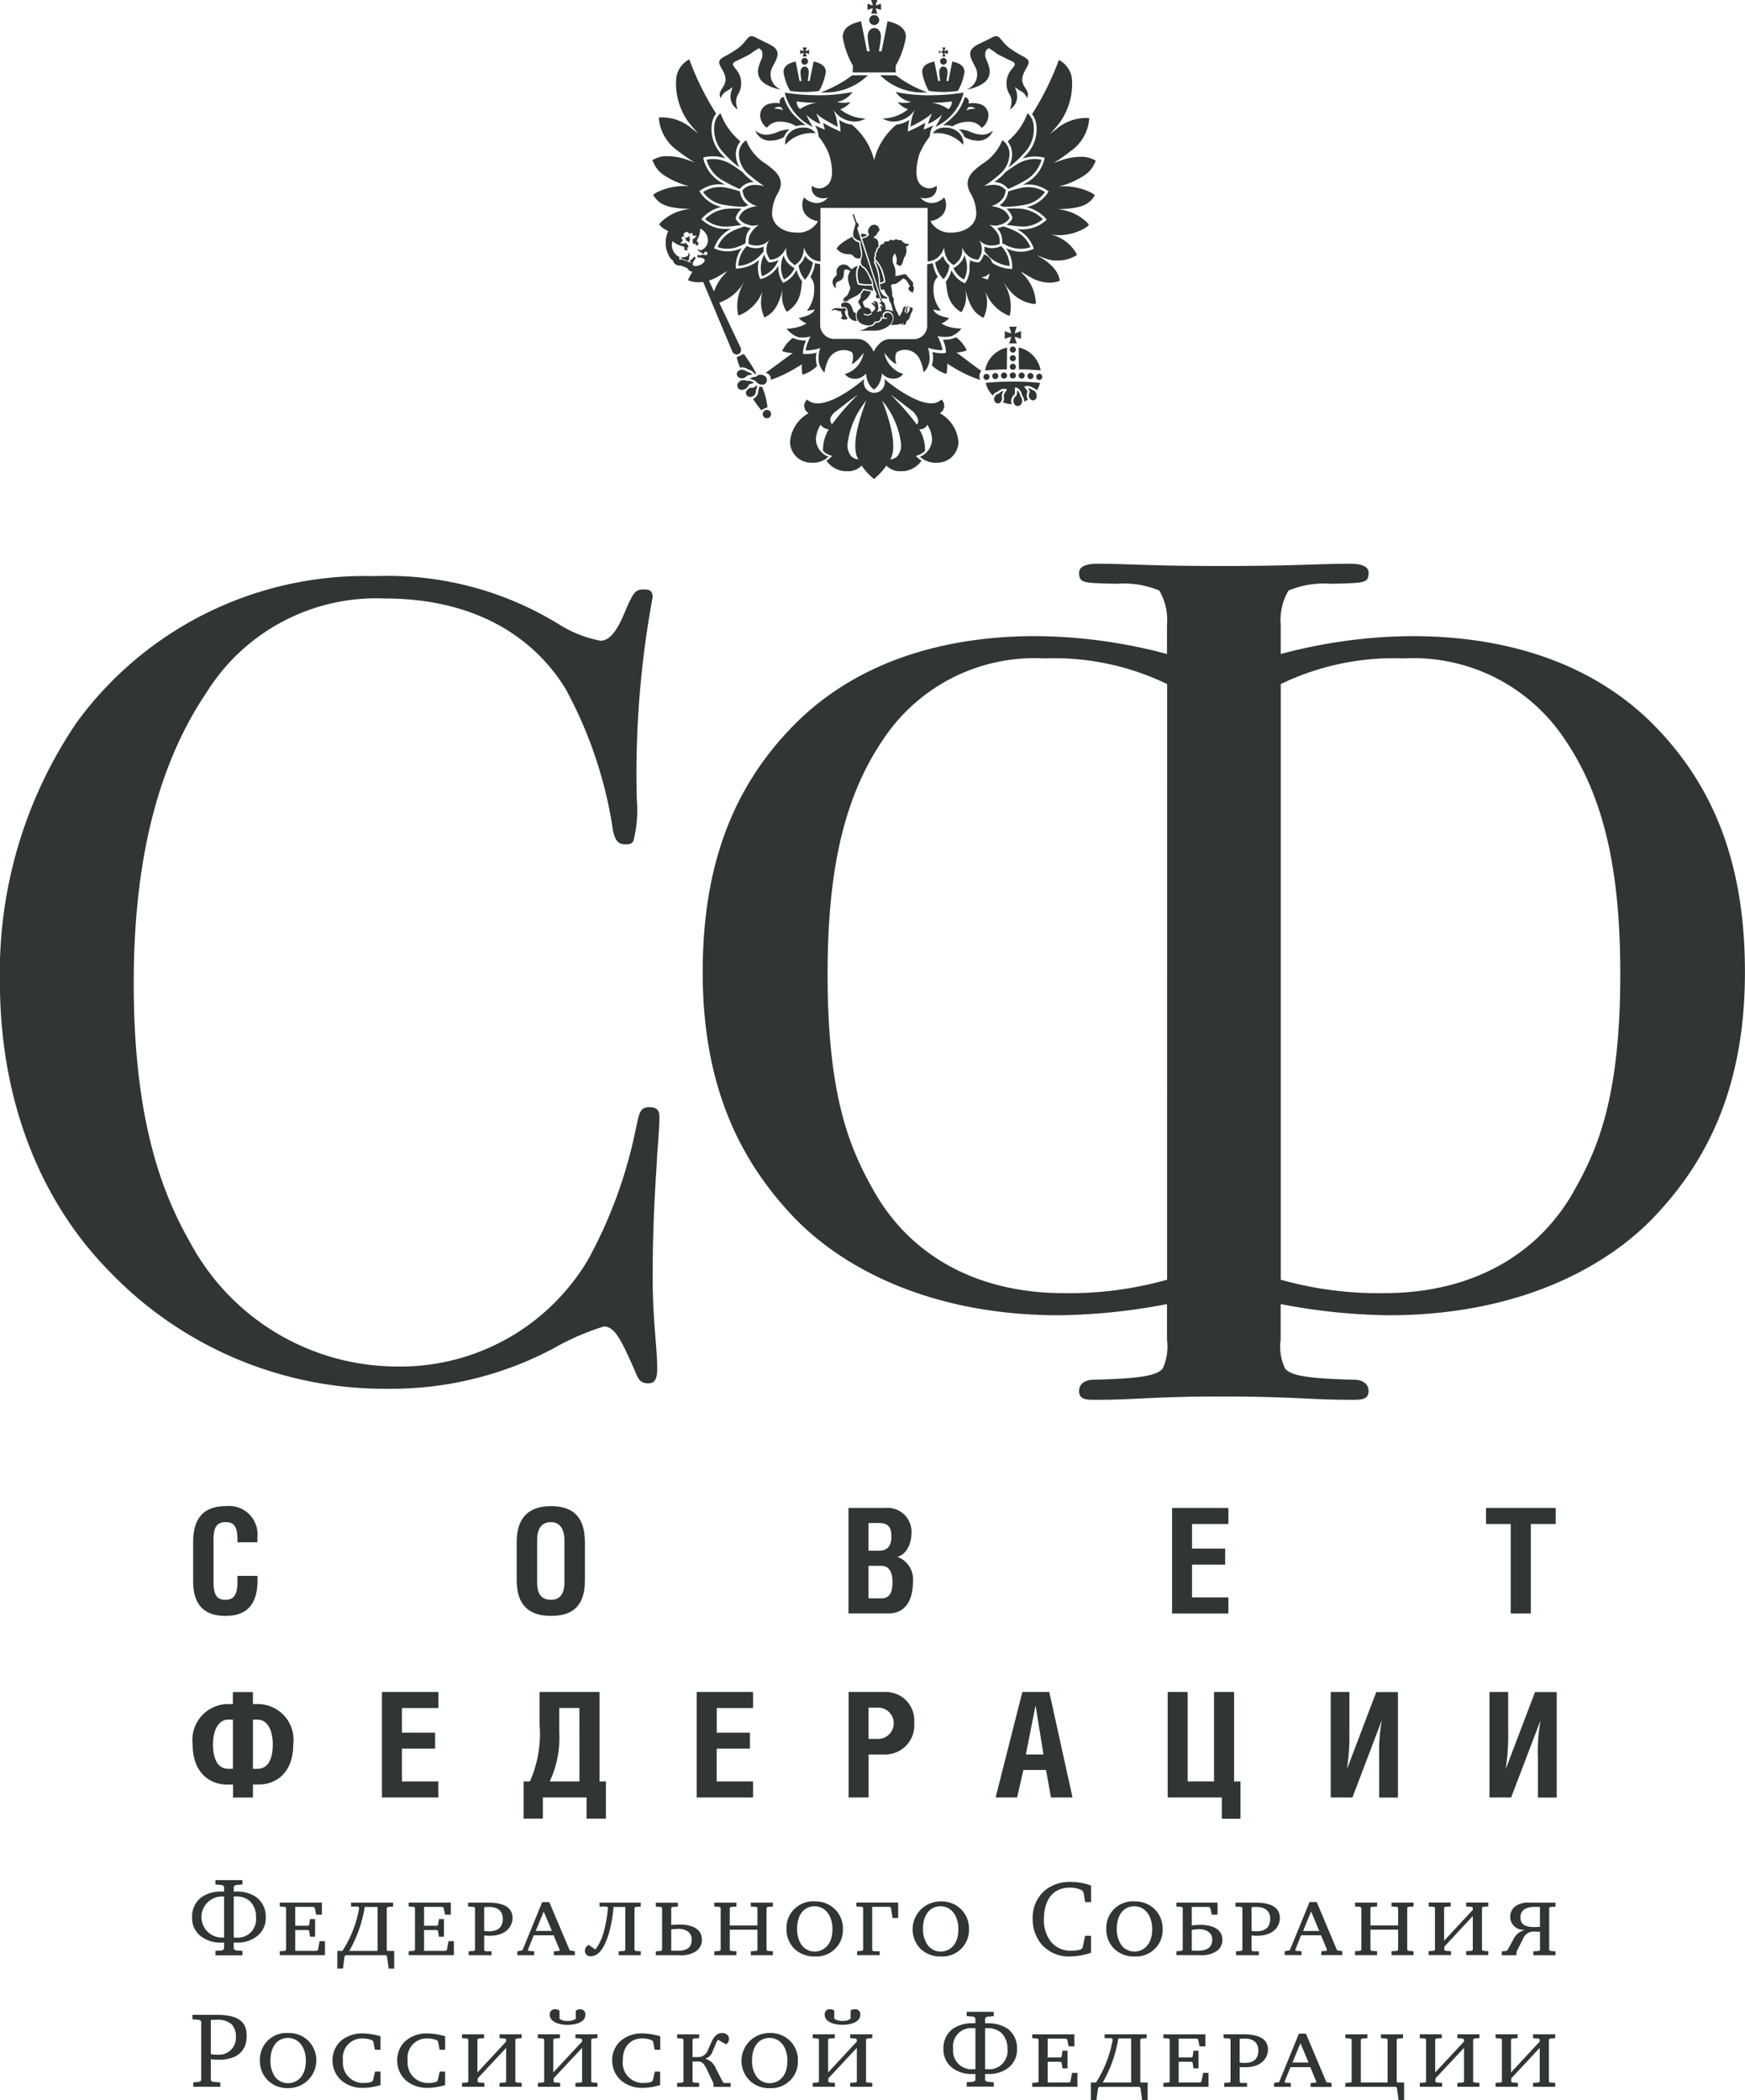 <svg id="Group_4" data-name="Group 4" xmlns="http://www.w3.org/2000/svg" width="83.078" height="100" viewBox="0 0 83.078 100">
  <path id="Path_3" data-name="Path 3" d="M221.887,194.148h2.578v1.013h.889v-1.778h-.305v-4.259h-.955v4.259h-1.256v-4.259h-.951Z" transform="translate(-166.295 -108.56)" fill="#2f3634"/>
  <path id="Path_4" data-name="Path 4" d="M214.748,189.889v-.765h-2.682v5.024h2.682v-.765h-1.731v-1.561H214.6v-.761h-1.581v-1.171Z" transform="translate(-178.896 -108.56)" fill="#2f3634"/>
  <path id="Path_5" data-name="Path 5" d="M229.379,192.777h-.007a10.428,10.428,0,0,0,.116-1.774v-1.879h-.89v5.025h1.03l1.39-3.648h.007a8.34,8.34,0,0,0-.119,1.751v1.9h.893v-5.025h-1.032Z" transform="translate(-157.685 -108.56)" fill="#2f3634"/>
  <path id="Path_6" data-name="Path 6" d="M204.428,194.149v-.619h.274c.824,0,1.644-.553,1.644-1.909A1.7,1.7,0,0,0,204.7,189.7h-.274v-.573h-.954v.573H203.2a1.706,1.706,0,0,0-1.642,1.925c0,1.356.822,1.909,1.642,1.909h.279v.619Zm0-3.708h.219c.454,0,.724.479.724,1.18,0,.744-.256,1.162-.724,1.162h-.219Zm-1.178,2.342c-.464,0-.724-.418-.724-1.162,0-.7.274-1.18.724-1.18h.224v2.342Z" transform="translate(-192.385 -108.56)" fill="#2f3634"/>
  <path id="Path_7" data-name="Path 7" d="M220.934,194.149h1.027l-1.107-5.025h-1.281l-1.274,5.025h1.023l.3-1.31H220.7ZM219.74,192.1l.461-2.338.377,2.338Z" transform="translate(-170.899 -108.56)" fill="#2f3634"/>
  <path id="Path_8" data-name="Path 8" d="M212.374,195.156v-1.772h-.306v-4.26h-2.852v1.566a5.605,5.605,0,0,1-.461,2.694h-.3v1.772h.916v-1.007h2.08v1.007Zm-1.26-1.772H209.7a4.961,4.961,0,0,0,.452-2.354v-1.142h.959Z" transform="translate(-183.526 -108.56)" fill="#2f3634"/>
  <path id="Path_9" data-name="Path 9" d="M217.034,189.124h-1.8v5.025h.952V192.1h.833a1.385,1.385,0,0,0,1.338-1.511A1.352,1.352,0,0,0,217.034,189.124Zm-.368,2.235h-.482v-1.489h.482a.745.745,0,0,1,0,1.489Z" transform="translate(-174.833 -108.56)" fill="#2f3634"/>
  <path id="Path_10" data-name="Path 10" d="M226.176,189.124h-.888v5.025h1.032l1.386-3.648h.009a8.32,8.32,0,0,0-.121,1.751v1.9h.893v-5.025h-1.032l-1.388,3.653h-.007a10.435,10.435,0,0,0,.116-1.774Z" transform="translate(-161.932 -108.56)" fill="#2f3634"/>
  <path id="Path_11" data-name="Path 11" d="M208.186,189.889v-.765H205.5v5.024h2.682v-.765h-1.731v-1.561h1.581v-.761h-1.581v-1.171Z" transform="translate(-187.316 -108.56)" fill="#2f3634"/>
  <path id="Path_12" data-name="Path 12" d="M230.659,190.31v-4.259h1.183v-.765h-3.316v.765H229.7v4.259Z" transform="translate(-157.777 -113.485)" fill="#2f3634"/>
  <path id="Path_13" data-name="Path 13" d="M209.948,190.473c.966,0,1.612-.409,1.612-1.69v-1.82c0-1.279-.646-1.715-1.612-1.715s-1.635.447-1.635,1.715v1.82C208.313,190.053,208.993,190.473,209.948,190.473Zm-.662-3.621c0-.537.205-.842.662-.842.409,0,.637.322.637.858V188.9c0,.534-.228.808-.637.808-.457,0-.662-.283-.662-.808Z" transform="translate(-183.713 -113.532)" fill="#2f3634"/>
  <path id="Path_14" data-name="Path 14" d="M224.661,186.051v-.765h-2.682v5.024h2.682v-.765H222.93v-1.561h1.577v-.761H222.93v-1.171Z" transform="translate(-166.178 -113.485)" fill="#2f3634"/>
  <path id="Path_15" data-name="Path 15" d="M218.229,186.514a1.141,1.141,0,0,0-1.24-1.228h-1.758v5.023h1.92c.772,0,1.148-.616,1.148-1.491a1.136,1.136,0,0,0-.747-1.205C217.971,187.528,218.229,186.994,218.229,186.514Zm-2.043-.509h.514c.429,0,.575.212.575.642s-.174.676-.591.676h-.5Zm.61,3.587h-.61v-1.55h.61c.356,0,.53.279.53.772C217.325,189.377,217.151,189.592,216.795,189.592Z" transform="translate(-174.836 -113.485)" fill="#2f3634"/>
  <path id="Path_16" data-name="Path 16" d="M204.627,186.968v-.247a1.35,1.35,0,0,0-1.5-1.473c-1.034,0-1.559.543-1.559,1.719V188.8c0,.89.3,1.674,1.548,1.674,1.192,0,1.516-.776,1.516-1.69v-.215h-.954v.269c0,.646-.185.87-.568.87-.406,0-.571-.217-.571-.87v-1.977c0-.635.173-.852.578-.852s.562.217.562.852v.107Z" transform="translate(-192.373 -113.532)" fill="#2f3634"/>
  <path id="Path_17" data-name="Path 17" d="M209.26,195.741A.236.236,0,0,0,209,196c0,.381.514.486.847.486s.849-.1.849-.486a.236.236,0,0,0-.256-.256.311.311,0,0,0-.2.066v.386a.592.592,0,0,1-.39.1.572.572,0,0,1-.386-.1v-.386A.323.323,0,0,0,209.26,195.741Z" transform="translate(-182.826 -100.07)" fill="#2f3634"/>
  <path id="Path_18" data-name="Path 18" d="M204.873,196.6a1.238,1.238,0,0,0-.4.936,1.266,1.266,0,0,0,.422.95,1.517,1.517,0,0,0,1.027.352,2.885,2.885,0,0,0,.836-.132v-.644H206.5l-.105.432-.055.055a.937.937,0,0,1-.354.055.958.958,0,0,1-1.014-1.066.919.919,0,0,1,.92-1.055,1.247,1.247,0,0,1,.464.087l.055.055.078.4h.267v-.642a3.035,3.035,0,0,0-.836-.135A1.55,1.55,0,0,0,204.873,196.6Z" transform="translate(-188.642 -99.424)" fill="#2f3634"/>
  <path id="Path_19" data-name="Path 19" d="M202.717,195.858H201.55v.212l.331.027.089.068v2.815l-.089.068-.29.027v.208h1.288v-.208l-.363-.027-.089-.068v-1.009c.062.007.267.023.39.023.687,0,1.317-.269,1.317-1.144C204.134,196.287,203.867,195.858,202.717,195.858Zm.055,1.9a2.143,2.143,0,0,1-.345-.027V196.1c.062,0,.171-.007.283-.007a1,1,0,0,1,.7.208.783.783,0,0,1,.208.589A.8.8,0,0,1,202.771,197.755Z" transform="translate(-192.39 -99.92)" fill="#2f3634"/>
  <path id="Path_20" data-name="Path 20" d="M204.314,196.237a1.263,1.263,0,0,0-1.356,1.317,1.288,1.288,0,0,0,.384.943,1.316,1.316,0,0,0,.957.363,1.324,1.324,0,0,0,.968-2.249A1.3,1.3,0,0,0,204.314,196.237Zm-.007,2.388a.776.776,0,0,1-.658-.342,1.353,1.353,0,0,1-.189-.74c0-.648.317-1.073.836-1.073.482,0,.849.418.849,1.084C205.145,198.4,204.627,198.625,204.307,198.625Z" transform="translate(-190.584 -99.433)" fill="#2f3634"/>
  <path id="Path_21" data-name="Path 21" d="M206.222,196.6a1.222,1.222,0,0,0-.4.936,1.262,1.262,0,0,0,.418.95,1.531,1.531,0,0,0,1.032.352,2.871,2.871,0,0,0,.831-.132v-.644h-.256l-.1.432-.057.055a.933.933,0,0,1-.352.055.958.958,0,0,1-1.016-1.066.918.918,0,0,1,.92-1.055,1.258,1.258,0,0,1,.464.087l.057.055.078.4h.263v-.642a3.011,3.011,0,0,0-.831-.135A1.54,1.54,0,0,0,206.222,196.6Z" transform="translate(-186.911 -99.424)" fill="#2f3634"/>
  <path id="Path_22" data-name="Path 22" d="M228.933,196.446l.263.019.054.042v.1l-1.372,1.472v-1.573l.05-.042.267-.019v-.182h-1.051v.182l.251.019.05.042v2.013l-.05.039-.251.019v.185h1.063v-.185l-.267-.019-.05-.039v-.158l1.361-1.453v1.611l-.054.039-.263.019v.185h1.051v-.185l-.251-.019-.05-.039v-2.013l.05-.042.251-.019v-.182h-1.051Z" transform="translate(-159.55 -99.398)" fill="#2f3634"/>
  <path id="Path_23" data-name="Path 23" d="M222.64,198.524v-2.016l.05-.043.251-.018v-.183h-2v.183h.333l.055.062a5.557,5.557,0,0,1-.8,2.053h-.242v.838h.265l.078-.575.05-.059H222.6l.05.059.078.575h.262v-.838h-.311Zm-.436.037h-1.352a6.251,6.251,0,0,0,.742-2.1h.61Z" transform="translate(-168.352 -99.399)" fill="#2f3634"/>
  <path id="Path_24" data-name="Path 24" d="M220.882,198.521l-.074.039H219.8v-.989h.61l.054.035.042.278h.24v-.839h-.24l-.042.282-.054.039h-.61v-.9h.869l.062.042.066.328h.274v-.572h-2.006v.182l.251.019.05.042v2.013l-.05.039-.251.019v.185h2.152V198.1h-.255Z" transform="translate(-169.921 -99.398)" fill="#2f3634"/>
  <path id="Path_25" data-name="Path 25" d="M219.306,196.342h-.112V196.1l.084-.069.329-.027v-.208h-1.288V196l.326.027.087.069v.244h-.112a1.64,1.64,0,0,0-.968.267,1.136,1.136,0,0,0-.441.95,1.091,1.091,0,0,0,.409.9,1.53,1.53,0,0,0,.989.3h.123v.3l-.087.068-.326.027v.208h1.288v-.208l-.329-.027-.084-.068v-.3h.123a1.524,1.524,0,0,0,.989-.3,1.089,1.089,0,0,0,.406-.9,1.135,1.135,0,0,0-.436-.95A1.655,1.655,0,0,0,219.306,196.342Zm-.573,2.187h-.1a.876.876,0,0,1-.959-.97.865.865,0,0,1,.959-.984h.1Zm.562,0h-.1v-1.954h.1a.983.983,0,0,1,.664.215,1.034,1.034,0,0,1,.3.769A.877.877,0,0,1,219.294,198.529Z" transform="translate(-172.294 -100.002)" fill="#2f3634"/>
  <path id="Path_26" data-name="Path 26" d="M216.27,196.446l.267.019.05.042v.1l-1.368,1.472v-1.573l.05-.042.267-.019v-.182h-1.051v.182l.247.019.05.042v2.013l-.05.039-.247.019v.185h1.059v-.185l-.263-.019-.054-.039v-.158l1.36-1.453v1.611l-.05.039-.267.019v.185h1.051v-.185l-.251-.019-.046-.039v-2.013l.046-.042.251-.019v-.182H216.27Z" transform="translate(-175.793 -99.398)" fill="#2f3634"/>
  <path id="Path_27" data-name="Path 27" d="M214.991,195.741a.235.235,0,0,0-.256.256c0,.381.514.486.847.486s.847-.1.847-.486a.235.235,0,0,0-.256-.256.323.323,0,0,0-.206.066v.386a.568.568,0,0,1-.386.1.588.588,0,0,1-.39-.1v-.386A.3.3,0,0,0,214.991,195.741Z" transform="translate(-175.472 -100.07)" fill="#2f3634"/>
  <path id="Path_28" data-name="Path 28" d="M228.038,198.525v-2.017l.05-.042.251-.019v-.182h-1.051v.182l.266.019.05.042v2.052H226.33v-2.052l.05-.042.263-.019v-.182h-1.051v.182l.251.019.05.042v2.013l-.05.039-.251.019v.185H228l.05.058.077.576h.263v-.838h-.309Z" transform="translate(-161.542 -99.398)" fill="#2f3634"/>
  <path id="Path_29" data-name="Path 29" d="M225.624,196.251h-.336l-.943,2.306-.24.039v.185h.8V198.6l-.274-.018-.027-.039.283-.7h.943l.29.7-.016.039-.26.018v.185h1V198.6l-.247-.039Zm-.646,1.374.384-.92.386.92Z" transform="translate(-163.448 -99.415)" fill="#2f3634"/>
  <path id="Path_30" data-name="Path 30" d="M214.356,196.237a1.324,1.324,0,0,0-.968,2.26,1.3,1.3,0,0,0,.957.363,1.263,1.263,0,0,0,1.342-1.306,1.292,1.292,0,0,0-.374-.943A1.313,1.313,0,0,0,214.356,196.237Zm-.007,2.388a.771.771,0,0,1-.653-.342,1.337,1.337,0,0,1-.194-.74c0-.648.317-1.073.836-1.073.484,0,.849.418.849,1.084C215.187,198.4,214.671,198.625,214.349,198.625Z" transform="translate(-177.699 -99.433)" fill="#2f3634"/>
  <path id="Path_31" data-name="Path 31" d="M224,196.264h-.948v.183l.283.018.046.043v2.014l-.046.039-.256.018v.185h1.087v-.185h-.3l-.05-.057v-.7c.169.011.231.011.253.011.874,0,1.094-.53,1.094-.838C225.166,196.412,224.6,196.264,224,196.264Zm.057,1.361a1.923,1.923,0,0,1-.242-.016v-1.132c.057,0,.178-.011.247-.011.345,0,.642.155.642.562S224.483,197.625,224.061,197.625Z" transform="translate(-164.796 -99.399)" fill="#2f3634"/>
  <path id="Path_32" data-name="Path 32" d="M223.611,198.521l-.073.039h-1.009v-.989h.607l.058.035.039.278h.239v-.839h-.239l-.039.282-.058.039h-.607v-.9h.869l.058.042.066.328h.278v-.572H221.8v.182l.251.019.05.042v2.013l-.05.039-.251.019v.185h2.149V198.1h-.255Z" transform="translate(-166.413 -99.398)" fill="#2f3634"/>
  <path id="Path_33" data-name="Path 33" d="M210.543,196.446l.263.019.054.042v.1l-1.372,1.472v-1.573l.054-.042.263-.019v-.182h-1.051v.182l.251.019.05.042v2.013l-.05.039-.251.019v.185h1.063v-.185l-.267-.019-.05-.039v-.158l1.36-1.453v1.611l-.054.039-.263.019v.185h1.047v-.185l-.247-.019-.05-.039v-2.013l.05-.042.247-.019v-.182h-1.047Z" transform="translate(-183.147 -99.398)" fill="#2f3634"/>
  <path id="Path_34" data-name="Path 34" d="M208.958,196.446l.266.019.05.042v.1l-1.368,1.472v-1.573l.054-.042.263-.019v-.182h-1.051v.182l.251.019.05.042v2.013l-.05.039-.251.019v.185h1.063v-.185l-.263-.019-.054-.039v-.158l1.356-1.453v1.611l-.05.039-.266.019v.185h1.055v-.185l-.251-.019-.05-.039v-2.013l.05-.042.251-.019v-.182h-1.055Z" transform="translate(-185.176 -99.398)" fill="#2f3634"/>
  <path id="Path_35" data-name="Path 35" d="M230.51,196.446l.267.019.05.042v.1l-1.368,1.472v-1.573l.054-.042.263-.019v-.182h-1.051v.182l.247.019.054.042v2.013l-.054.039-.247.019v.185h1.063v-.185l-.267-.019-.05-.039v-.158l1.356-1.453v1.611l-.05.039-.267.019v.185h1.055v-.185l-.251-.019-.05-.039v-2.013l.05-.042.251-.019v-.182H230.51Z" transform="translate(-157.522 -99.398)" fill="#2f3634"/>
  <path id="Path_36" data-name="Path 36" d="M210.71,196.6a1.211,1.211,0,0,0-.406.936,1.266,1.266,0,0,0,.422.95,1.517,1.517,0,0,0,1.027.352,2.863,2.863,0,0,0,.833-.132v-.644h-.253l-.1.432-.055.055a.932.932,0,0,1-.352.055.958.958,0,0,1-1.016-1.066c0-.858.568-1.055.915-1.055a1.2,1.2,0,0,1,.464.087l.059.055.078.4h.265v-.642a3.012,3.012,0,0,0-.833-.135A1.516,1.516,0,0,0,210.71,196.6Z" transform="translate(-181.158 -99.424)" fill="#2f3634"/>
  <path id="Path_37" data-name="Path 37" d="M213.829,198.557l-.331-.642a.75.75,0,0,0-.489-.45v-.011a.535.535,0,0,0,.338-.34l.151-.358a.8.8,0,0,1,.107-.2l.379.217a.279.279,0,0,0,.144-.249c0-.153-.1-.285-.333-.285s-.381.162-.507.436l-.176.4a.484.484,0,0,1-.466.308h-.253v-.842l.05-.043.265-.018V196.3h-1.05v.183l.247.018.055.043v2.014l-.055.039-.247.018v.185h1.05v-.185l-.265-.018-.05-.039v-.966h.242c.189,0,.274.034.457.416l.3.63v.162h.815v-.185h-.324Z" transform="translate(-179.421 -99.433)" fill="#2f3634"/>
  <path id="Path_38" data-name="Path 38" d="M229.5,193.691a.625.625,0,0,0,.441,1.119v.011a.848.848,0,0,0-.557.491l-.256.464-.05.041-.224.021v.185h.7v-.162l.317-.63a.54.54,0,0,1,.541-.336c.084,0,.224.011.263.011v.87l-.05.041-.267.021v.185h1.055v-.185l-.251-.021-.05-.041v-2.009l.05-.043.251-.018v-.187h-1.2A1.066,1.066,0,0,0,229.5,193.691Zm1.171.032v.95c-.055,0-.178.009-.274.009-.6,0-.653-.267-.653-.463,0-.438.413-.5.71-.5Z" transform="translate(-157.356 -102.923)" fill="#2f3634"/>
  <path id="Path_39" data-name="Path 39" d="M205.192,195.774l-.073.042h-1.013v-.993h.611l.054.039.042.278h.24V194.3h-.24l-.042.282-.054.038h-.611v-.9h.869l.062.043.066.328h.274v-.576h-2.006v.185l.251.019.05.043v2.009l-.05.042-.251.019v.186h2.153v-.665h-.259Z" transform="translate(-190.052 -102.923)" fill="#2f3634"/>
  <path id="Path_40" data-name="Path 40" d="M227.529,193.7l.267.019.05.043v.842h-1.318v-.842l.05-.043.266-.019v-.185h-1.051v.185l.247.019.054.043v2.009l-.054.042-.247.019v.186h1.051v-.186l-.266-.019-.05-.042v-.966h1.318v.966l-.05.042-.267.019v.186h1.051v-.186l-.251-.019-.05-.042v-2.009l.05-.043.251-.019v-.185h-1.051Z" transform="translate(-161.282 -102.923)" fill="#2f3634"/>
  <path id="Path_41" data-name="Path 41" d="M223.215,194.576c-.128,0-.3.016-.413.027v-.881h.824l.057.043.071.326h.274v-.575h-1.959v.187l.247.018.055.043v2.009l-.055.041-.247.021v.185h1.116a1.278,1.278,0,0,0,.811-.2.627.627,0,0,0,.26-.537C224.256,194.693,223.626,194.576,223.215,194.576Zm-.162,1.233c-.073,0-.208-.007-.251-.007v-.986a2.661,2.661,0,0,1,.347-.032c.418,0,.628.221.628.484C223.777,195.748,223.393,195.809,223.053,195.809Z" transform="translate(-166.062 -102.923)" fill="#2f3634"/>
  <path id="Path_42" data-name="Path 42" d="M207.88,195.774l-.074.042h-1.012v-.993h.61l.054.039.042.278h.24V194.3h-.24l-.042.282-.054.038h-.61v-.9h.869l.062.043.066.328h.274v-.576H206.06v.185l.251.019.05.043v2.009l-.05.042-.251.019v.186h2.153v-.665h-.255Z" transform="translate(-186.604 -102.923)" fill="#2f3634"/>
  <path id="Path_43" data-name="Path 43" d="M225.851,193.505h-.34l-.943,2.3-.24.043v.185h.8v-.185l-.276-.021-.023-.041.279-.7h.948l.29.7-.023.041-.251.021v.185h.993v-.185l-.244-.043Zm-.648,1.377.381-.925.39.925Z" transform="translate(-163.164 -102.939)" fill="#2f3634"/>
  <path id="Path_44" data-name="Path 44" d="M208.826,195.79l.281-.7h.947l.29.7-.023.041-.256.021v.185h1v-.185l-.244-.043-.975-2.3h-.336l-.943,2.3-.24.043v.185h.8v-.185l-.276-.021Zm.756-1.833.39.925H209.2Z" transform="translate(-183.696 -102.939)" fill="#2f3634"/>
  <path id="Path_45" data-name="Path 45" d="M206.926,195.78v-2.014l.055-.043.247-.018v-.187h-2v.187h.336l.05.062a5.4,5.4,0,0,1-.8,2.05h-.24v.84h.267l.073-.58.055-.055h1.92l.05.055.078.58h.263v-.84h-.311Zm-.434.037H205.14a6.064,6.064,0,0,0,.737-2.094h.614Z" transform="translate(-188.513 -102.923)" fill="#2f3634"/>
  <path id="Path_46" data-name="Path 46" d="M213.171,195.774v-.966h1.318v.966l-.05.042-.267.019v.186h1.051v-.186l-.251-.019-.05-.042v-2.009l.05-.043.251-.019v-.185h-1.051v.185l.267.019.05.043v.842h-1.318v-.842l.05-.043.267-.019v-.185h-1.055v.185l.251.019.054.043v2.009l-.054.042-.251.019v.186h1.055v-.186l-.267-.019Z" transform="translate(-178.427 -102.923)" fill="#2f3634"/>
  <path id="Path_47" data-name="Path 47" d="M229.115,193.7l.267.019.05.043v.1l-1.368,1.472v-1.573l.05-.043.267-.019v-.185h-1.051v.185l.251.019.05.043v2.009l-.05.042-.251.019v.186h1.063v-.186l-.267-.019-.05-.042v-.155l1.356-1.457v1.611l-.05.042-.267.019v.186h1.055v-.186l-.251-.019-.05-.042v-2.009l.05-.043.251-.019v-.185h-1.055Z" transform="translate(-159.313 -102.923)" fill="#2f3634"/>
  <path id="Path_48" data-name="Path 48" d="M224.319,195.095c.872,0,1.094-.53,1.094-.838,0-.591-.569-.74-1.164-.74H223.3v.187l.281.018.046.043v2.009l-.046.041-.256.021v.185h1.087v-.185h-.3l-.05-.062v-.692C224.232,195.095,224.292,195.095,224.319,195.095Zm-.256-1.361c.055-.007.178-.011.244-.011.347,0,.644.155.644.559s-.224.6-.648.6a1.957,1.957,0,0,1-.24-.016Z" transform="translate(-164.479 -102.923)" fill="#2f3634"/>
  <path id="Path_49" data-name="Path 49" d="M219.253,194.809a1.3,1.3,0,0,0-.379-.947,1.32,1.32,0,0,0-.95-.37,1.329,1.329,0,0,0-.975,2.26,1.332,1.332,0,0,0,.959.361A1.264,1.264,0,0,0,219.253,194.809Zm-1.338,1.071a.764.764,0,0,1-.653-.345,1.335,1.335,0,0,1-.2-.737c0-.648.317-1.075.838-1.075.479,0,.847.418.847,1.087C218.751,195.652,218.237,195.88,217.915,195.88Z" transform="translate(-173.12 -102.955)" fill="#2f3634"/>
  <path id="Path_50" data-name="Path 50" d="M211.656,193.722v2.053l-.05.041-.265.021v.185h1.05v-.185l-.247-.021-.05-.041v-2.009l.05-.043.247-.018v-.187h-1.963v.187h.352l.05.062a5.958,5.958,0,0,1-.18,1.066,2.454,2.454,0,0,1-.416.916l-.313-.217a.3.3,0,0,0-.185.272.25.25,0,0,0,.285.263c.514,0,.758-.769.863-1.116a6.687,6.687,0,0,0,.212-1.226Z" transform="translate(-181.887 -102.923)" fill="#2f3634"/>
  <path id="Path_51" data-name="Path 51" d="M211.461,195.816l-.247.021v.185h1.116a1.26,1.26,0,0,0,.811-.2.646.646,0,0,0,.265-.541c0-.607-.646-.721-1.046-.721-.126,0-.3.011-.413.023v-.815l.05-.043.267-.018v-.187h-1.05v.187l.247.018.05.043v2.009Zm.486-1.023a3.347,3.347,0,0,1,.352-.027c.317,0,.623.155.623.5,0,.516-.406.546-.724.546-.073,0-.212-.007-.251-.007Z" transform="translate(-179.99 -102.923)" fill="#2f3634"/>
  <path id="Path_52" data-name="Path 52" d="M215.3,193.492a1.263,1.263,0,0,0-1.361,1.317,1.287,1.287,0,0,0,.381.943,1.345,1.345,0,0,0,.964.361,1.26,1.26,0,0,0,1.34-1.3,1.277,1.277,0,0,0-.379-.947A1.3,1.3,0,0,0,215.3,193.492Zm-.011,2.388a.766.766,0,0,1-.653-.345,1.353,1.353,0,0,1-.194-.737c0-.648.317-1.075.836-1.075.482,0,.849.418.849,1.087C216.126,195.652,215.608,195.88,215.288,195.88Z" transform="translate(-176.494 -102.955)" fill="#2f3634"/>
  <path id="Path_53" data-name="Path 53" d="M220.858,193.355a1.232,1.232,0,0,1,.566.135l.066.089.078.468h.285v-.788a2.764,2.764,0,0,0-.957-.174,1.853,1.853,0,0,0-1.269.425,1.713,1.713,0,0,0-.555,1.329,1.821,1.821,0,0,0,.466,1.267,1.71,1.71,0,0,0,1.3.527,3.11,3.11,0,0,0,1.011-.176v-.806h-.285l-.112.564-.082.084a1.713,1.713,0,0,1-.452.062,1.208,1.208,0,0,1-.993-.447,1.693,1.693,0,0,1-.32-1.071C219.61,194.132,219.89,193.355,220.858,193.355Z" transform="translate(-169.906 -103.476)" fill="#2f3634"/>
  <path id="Path_54" data-name="Path 54" d="M208.314,195.095c.877,0,1.1-.53,1.1-.838,0-.591-.568-.74-1.169-.74H207.3v.187l.283.018.043.043v2.009l-.043.041-.258.021v.185h1.089v-.185h-.3l-.05-.062v-.692C208.229,195.095,208.291,195.095,208.314,195.095Zm-.251-1.361c.055-.007.178-.011.244-.011.347,0,.644.155.644.559s-.228.6-.648.6a1.912,1.912,0,0,1-.24-.016Z" transform="translate(-185.012 -102.923)" fill="#2f3634"/>
  <path id="Path_55" data-name="Path 55" d="M221.964,193.492a1.259,1.259,0,0,0-1.356,1.317,1.278,1.278,0,0,0,.381.943,1.329,1.329,0,0,0,.959.361,1.262,1.262,0,0,0,1.342-1.3,1.3,1.3,0,0,0-.377-.947A1.316,1.316,0,0,0,221.964,193.492Zm-.011,2.388a.766.766,0,0,1-.653-.345,1.353,1.353,0,0,1-.194-.737c0-.648.317-1.075.836-1.075.482,0,.849.418.849,1.087C222.791,195.652,222.272,195.88,221.953,195.88Z" transform="translate(-167.937 -102.955)" fill="#2f3634"/>
  <path id="Path_56" data-name="Path 56" d="M204.608,193.865a1.594,1.594,0,0,0-.97-.272h-.112v-.24l.089-.069.324-.027v-.21h-1.285v.21l.324.027.089.069v.24h-.112a1.594,1.594,0,0,0-.97.272,1.135,1.135,0,0,0-.441.95,1.082,1.082,0,0,0,.409.9,1.514,1.514,0,0,0,.991.308h.123v.3l-.089.071-.324.023v.212h1.285v-.212l-.324-.023-.089-.071v-.3h.123a1.514,1.514,0,0,0,.991-.308,1.082,1.082,0,0,0,.409-.9A1.135,1.135,0,0,0,204.608,193.865Zm-1.541,1.92h-.1a.978.978,0,0,1,0-1.957h.1Zm.559,0h-.1v-1.957h.1a.943.943,0,0,1,.664.217,1.012,1.012,0,0,1,.295.769A.873.873,0,0,1,203.626,195.785Z" transform="translate(-192.398 -103.525)" fill="#2f3634"/>
  <path id="Path_57" data-name="Path 57" d="M215.395,193.7l.278.019.046.043v2.009l-.046.042-.243.019v.186h1.078v-.186H216.2l-.05-.062v-2.052H217l.043.043.077.491h.267v-.738h-1.99Z" transform="translate(-174.626 -102.923)" fill="#2f3634"/>
  <path id="Path_58" data-name="Path 58" d="M214.868,159.482a1.386,1.386,0,0,1-.128-.075.822.822,0,0,1-.242-.235.92.92,0,0,1-.151.295,1.441,1.441,0,0,1-.155.158,1.232,1.232,0,0,0,.306.685A1.615,1.615,0,0,0,214.868,159.482Z" transform="translate(-176.169 -146.992)" fill="#2f3634"/>
  <path id="Path_59" data-name="Path 59" d="M214.415,159.738a1.256,1.256,0,0,1-.324-.29.773.773,0,0,1-.137-.279l-.023.018a1.161,1.161,0,0,0-.046.132,1.277,1.277,0,0,0,.08.984,1.1,1.1,0,0,0,.507-.552l-.011,0Z" transform="translate(-176.639 -146.995)" fill="#2f3634"/>
  <path id="Path_60" data-name="Path 60" d="M214.214,159.488l.039-.08a.937.937,0,0,1-.393.116.113.113,0,0,1-.039,0l-.043-.007-.03-.032a.917.917,0,0,1-.178-.34l0,.011a1.325,1.325,0,0,0-.107,1.025A1.306,1.306,0,0,0,214.214,159.488Z" transform="translate(-177.184 -147.031)" fill="#2f3634"/>
  <path id="Path_61" data-name="Path 61" d="M213.9,159.487c.08-.08.162-.174.237-.263a.939.939,0,0,1,0-.228,1.257,1.257,0,0,1-.279.073h-.034a1.008,1.008,0,0,1-.484-.1l-.007,0a1.38,1.38,0,0,0-.4.943A1.6,1.6,0,0,0,213.9,159.487Z" transform="translate(-177.78 -147.252)" fill="#2f3634"/>
  <path id="Path_62" data-name="Path 62" d="M212.5,159.542a1.2,1.2,0,0,0,.454.082,1.458,1.458,0,0,0,.623-.139c.082-.034.173-.082.258-.128a1.326,1.326,0,0,1,.039-.379.889.889,0,0,1,.21-.336,1.375,1.375,0,0,1-.3-.084c-.18.062-.363.128-.527.2A1.455,1.455,0,0,0,212.5,159.542Z" transform="translate(-178.336 -147.78)" fill="#2f3634"/>
  <path id="Path_63" data-name="Path 63" d="M213.221,159.047l.116,0a5.418,5.418,0,0,0,.639-.087.632.632,0,0,1-.265-.274l-.018-.046.016-.05a1.034,1.034,0,0,1,.267-.39,4.466,4.466,0,0,0-.7,0,1.676,1.676,0,0,0-1.039.493A1.513,1.513,0,0,0,213.221,159.047Z" transform="translate(-178.671 -148.257)" fill="#2f3634"/>
  <path id="Path_64" data-name="Path 64" d="M213,158.191Z" transform="translate(-177.697 -148.25)" fill="#2f3634"/>
  <path id="Path_65" data-name="Path 65" d="M212.2,157.972a1.47,1.47,0,0,0,.943.6,5.572,5.572,0,0,0,1.034.1,1.41,1.41,0,0,1,.183-.078.823.823,0,0,1-.29-.3,1.048,1.048,0,0,1-.123-.358c-.221-.071-.441-.128-.651-.173a1.527,1.527,0,0,0-.3-.027A1.445,1.445,0,0,0,212.2,157.972Z" transform="translate(-178.726 -148.828)" fill="#2f3634"/>
  <path id="Path_66" data-name="Path 66" d="M212.271,157.188a1.63,1.63,0,0,0,.717.952,7.4,7.4,0,0,0,.858.441l.034-.034.009-.009a.846.846,0,0,1,.324-.228,1.051,1.051,0,0,1,.306-.062,2.957,2.957,0,0,1-.461-.386l-.055-.068a5.583,5.583,0,0,0-.575-.395,1.591,1.591,0,0,0-.842-.244A1.507,1.507,0,0,0,212.271,157.188Z" transform="translate(-178.634 -149.581)" fill="#2f3634"/>
  <path id="Path_67" data-name="Path 67" d="M213.676,157.544l-.041-.046a3.1,3.1,0,0,1-.9-1.3.787.787,0,0,0-.279.47,1.621,1.621,0,0,0,.447,1.438,4.934,4.934,0,0,0,.735.673,1.3,1.3,0,0,1-.174-.619A.951.951,0,0,1,213.676,157.544Z" transform="translate(-178.431 -150.806)" fill="#2f3634"/>
  <path id="Path_68" data-name="Path 68" d="M221.068,159.633c-.05.053-.1.107-.158.162a1.746,1.746,0,0,1,.587-.1,2.164,2.164,0,0,1,.349.03l.123.032-.032.123a1.751,1.751,0,0,1-.772,1.027c-.082.05-.167.1-.249.144a2.109,2.109,0,0,1,.267-.023,1.54,1.54,0,0,1,.87.258l.1.066-.064.105a1.616,1.616,0,0,1-.986.648,1.781,1.781,0,0,1,.877.5l.082.1-.094.078a1.631,1.631,0,0,1-1.062.381c-.036,0-.075,0-.126,0l-.137-.011a1.567,1.567,0,0,1,.765.822l.041.112-.112.046a1.387,1.387,0,0,1-.507.094,1.506,1.506,0,0,1-.671-.155l-.023,0a1.436,1.436,0,0,1,.285.849v.128l-.132-.007a1.72,1.72,0,0,1-.979-.406,1.37,1.37,0,0,1-.011.808l-.037.107-.114-.032a1.352,1.352,0,0,1-.756-.61,1.321,1.321,0,0,1-.158.724l-.062.1-.1-.046a1.285,1.285,0,0,1-.546-.578,1.464,1.464,0,0,1-.263.546s.046.4.071.5a1.356,1.356,0,0,0,.6.916l.066.037.039-.062a1.344,1.344,0,0,0,.18-.8l-.023-.2c.2.8.418,1.082.792,1.3l.066.03.034-.068a1.734,1.734,0,0,0-.018-1.372,1.863,1.863,0,0,0,.114.281,1.975,1.975,0,0,0,1.043,1.043l.075.016.018-.078a2.118,2.118,0,0,0-.329-1.537c.071.08.178.263.251.342a1.809,1.809,0,0,0,1.2.712c.014,0,.1-.011.1-.011l0-.066a2.011,2.011,0,0,0-.6-1.333c-.068-.073-.052-.082-.123-.151a5.167,5.167,0,0,0,.475.29,1.794,1.794,0,0,0,.9.256,1.212,1.212,0,0,0,.425-.066l.071-.027-.021-.078c-.027-.1-.1-.557-.888-1.021-.032-.018-.139-.091-.171-.107.137.046.345.146.489.18a1.341,1.341,0,0,0,.475.066,1.645,1.645,0,0,0,.872-.231l.059-.039-.034-.071a1.905,1.905,0,0,0-1.226-.9,2.435,2.435,0,0,0,1.724-.356l.105-.116-.11-.116a2.254,2.254,0,0,0-1.379-.61c.993-.043,1.384-.155,1.685-.537l.089-.137-.128-.091a2.872,2.872,0,0,0-1.6-.317,3.9,3.9,0,0,0,1.235-.541,1.356,1.356,0,0,0,.5-.619l.032-.078-.071-.03a1.253,1.253,0,0,0-.66-.148,2.647,2.647,0,0,0-.893.16c-.155.05-.251.08-.4.142a7.142,7.142,0,0,0,.808-.559,2.07,2.07,0,0,0,.9-1.5l.009-.082a1.369,1.369,0,0,0-.3-.007,2.2,2.2,0,0,0-1.306.555c-.1.071-.187.144-.276.215.137-.148.267-.3.4-.457a3.169,3.169,0,0,0,.655-2.18,1.163,1.163,0,0,0-.543-.854l-.078-.046-.034.091a13.407,13.407,0,0,1-1.244,2.489,1.048,1.048,0,0,1,.192.422A1.753,1.753,0,0,1,221.068,159.633Z" transform="translate(-172.23 -152.242)" fill="#2f3634"/>
  <path id="Path_69" data-name="Path 69" d="M217.412,159.173a1.035,1.035,0,0,1-.242.235c-.048.027-.089.05-.132.071a1.453,1.453,0,0,0,.4.806,1.154,1.154,0,0,0,.279-.664,1.427,1.427,0,0,1-.151-.158A.879.879,0,0,1,217.412,159.173Z" transform="translate(-172.517 -146.99)" fill="#2f3634"/>
  <path id="Path_70" data-name="Path 70" d="M217.936,159.168a.691.691,0,0,1-.137.279,1.231,1.231,0,0,1-.324.292l-.046.016h-.011a1.153,1.153,0,0,0,.507.553,1.268,1.268,0,0,0,.08-.989,1.142,1.142,0,0,0-.046-.128Z" transform="translate(-172.03 -146.997)" fill="#2f3634"/>
  <path id="Path_71" data-name="Path 71" d="M218.436,159.141a.917.917,0,0,1-.178.34l-.03.03-.043.009-.039,0a.92.92,0,0,1-.393-.116c.011.027.025.055.036.082a.549.549,0,1,0,.655-.336Z" transform="translate(-171.6 -147.031)" fill="#2f3634"/>
  <path id="Path_72" data-name="Path 72" d="M219.267,159.913a1.4,1.4,0,0,0-.4-.943l-.009,0a1.033,1.033,0,0,1-.479.094h-.034a1.416,1.416,0,0,1-.279-.068.861.861,0,0,1,0,.219c.078.1.158.185.24.272A1.63,1.63,0,0,0,219.267,159.913Z" transform="translate(-171.201 -147.251)" fill="#2f3634"/>
  <path id="Path_73" data-name="Path 73" d="M219.455,159.627a1.264,1.264,0,0,0,.461-.082,1.459,1.459,0,0,0-.763-.781,4.4,4.4,0,0,0-.53-.205,1.23,1.23,0,0,1-.292.082,1,1,0,0,1,.2.34,1.182,1.182,0,0,1,.043.379c.085.046.174.089.256.128A1.527,1.527,0,0,0,219.455,159.627Z" transform="translate(-170.857 -147.78)" fill="#2f3634"/>
  <path id="Path_74" data-name="Path 74" d="M219.285,159.048a1.535,1.535,0,0,0,.982-.352,1.709,1.709,0,0,0-1.041-.5,4.523,4.523,0,0,0-.7,0l.009,0a1,1,0,0,1,.267.388l.011.053-.016.043a.693.693,0,0,1-.263.279,5.792,5.792,0,0,0,.642.08C219.207,159.043,219.25,159.048,219.285,159.048Z" transform="translate(-170.613 -148.258)" fill="#2f3634"/>
  <path id="Path_75" data-name="Path 75" d="M220.544,157.972a1.464,1.464,0,0,0-.8-.231,1.558,1.558,0,0,0-.3.027c-.21.046-.429.1-.648.173a1.119,1.119,0,0,1-.126.358.823.823,0,0,1-.29.3,1.291,1.291,0,0,1,.183.078,5.577,5.577,0,0,0,1.037-.1A1.47,1.47,0,0,0,220.544,157.972Z" transform="translate(-170.793 -148.828)" fill="#2f3634"/>
  <path id="Path_76" data-name="Path 76" d="M220.521,157.188a1.561,1.561,0,0,0-.317-.034,1.58,1.58,0,0,0-.842.244,5.85,5.85,0,0,0-.575.395l-.055.068a3.038,3.038,0,0,1-.459.386,1.051,1.051,0,0,1,.3.062.845.845,0,0,1,.324.228l.009.009.034.034a7.4,7.4,0,0,0,.859-.441A1.638,1.638,0,0,0,220.521,157.188Z" transform="translate(-170.934 -149.581)" fill="#2f3634"/>
  <path id="Path_77" data-name="Path 77" d="M219.771,156.672a.806.806,0,0,0-.279-.473,3.112,3.112,0,0,1-.9,1.3l-.043.046a.951.951,0,0,1,.21.619,1.31,1.31,0,0,1-.173.619,4.906,4.906,0,0,0,.733-.671A1.632,1.632,0,0,0,219.771,156.672Z" transform="translate(-170.575 -150.806)" fill="#2f3634"/>
  <path id="Path_78" data-name="Path 78" d="M214.086,156.778a.708.708,0,0,0-.174.541,1.679,1.679,0,0,1,1.283-.562c.052,0,.112,0,.169.009a.657.657,0,0,0-.591-.267A.892.892,0,0,0,214.086,156.778Z" transform="translate(-176.531 -150.421)" fill="#2f3634"/>
  <path id="Path_79" data-name="Path 79" d="M216.153,155.408a5.641,5.641,0,0,1-1.5.813,2.9,2.9,0,0,0,2.247-.815C216.536,155.406,216.521,155.408,216.153,155.408Z" transform="translate(-175.578 -151.824)" fill="#2f3634"/>
  <path id="Path_80" data-name="Path 80" d="M215.891,155.406a2.889,2.889,0,0,0,2.247.815,5.6,5.6,0,0,1-1.5-.813C216.27,155.408,216.254,155.406,215.891,155.406Z" transform="translate(-173.989 -151.824)" fill="#2f3634"/>
  <path id="Path_81" data-name="Path 81" d="M214.062,157.065a1.2,1.2,0,0,0,.584-.169.817.817,0,0,1,.269-.358h-.069a1.454,1.454,0,0,0-.5.119,1.635,1.635,0,0,1-.546.132.816.816,0,0,1-.514-.2A.728.728,0,0,0,214.062,157.065Z" transform="translate(-177.323 -150.371)" fill="#2f3634"/>
  <path id="Path_82" data-name="Path 82" d="M218.781,161.084c0,.354.007.694.011,1.043l.018,0h.135c.295,0,.58.023.881.048A1.356,1.356,0,0,0,218.781,161.084Z" transform="translate(-170.281 -144.538)" fill="#2f3634"/>
  <path id="Path_83" data-name="Path 83" d="M218.08,162.178c.3-.023.587-.043.884-.05h.128l.021,0c.007-.342.007-.683.014-1.039A1.341,1.341,0,0,0,218.08,162.178Z" transform="translate(-171.18 -144.538)" fill="#2f3634"/>
  <path id="Path_84" data-name="Path 84" d="M219.29,161.632a.143.143,0,0,0-.144.144.145.145,0,0,0,.144.151.148.148,0,0,0,.146-.151A.147.147,0,0,0,219.29,161.632Z" transform="translate(-169.813 -143.835)" fill="#2f3634"/>
  <path id="Path_85" data-name="Path 85" d="M218.595,161.749a.146.146,0,0,0,.146.146.146.146,0,0,0,0-.292A.147.147,0,0,0,218.595,161.749Z" transform="translate(-170.52 -143.872)" fill="#2f3634"/>
  <path id="Path_86" data-name="Path 86" d="M218.741,161.244a.147.147,0,0,0-.146.144.144.144,0,0,0,.146.146.141.141,0,0,0,.144-.146A.143.143,0,0,0,218.741,161.244Z" transform="translate(-170.52 -144.333)" fill="#2f3634"/>
  <path id="Path_87" data-name="Path 87" d="M218.741,161.422a.151.151,0,0,0-.146.148.147.147,0,0,0,.146.146.144.144,0,0,0,.144-.146A.147.147,0,0,0,218.741,161.422Z" transform="translate(-170.52 -144.105)" fill="#2f3634"/>
  <path id="Path_88" data-name="Path 88" d="M218.779,161.752a.145.145,0,0,0,.29,0,.145.145,0,1,0-.29,0Z" transform="translate(-170.284 -143.869)" fill="#2f3634"/>
  <path id="Path_89" data-name="Path 89" d="M219.109,161.91a.149.149,0,0,0,.142-.151.144.144,0,1,0-.288,0A.15.15,0,0,0,219.109,161.91Z" transform="translate(-170.047 -143.856)" fill="#2f3634"/>
  <path id="Path_90" data-name="Path 90" d="M218.189,161.925a.146.146,0,0,0,.146-.146.145.145,0,1,0-.29,0A.147.147,0,0,0,218.189,161.925Z" transform="translate(-171.225 -143.834)" fill="#2f3634"/>
  <path id="Path_91" data-name="Path 91" d="M218.411,161.752a.144.144,0,0,0,.148.144.14.14,0,0,0,.142-.144.143.143,0,0,0-.142-.146A.148.148,0,0,0,218.411,161.752Z" transform="translate(-170.756 -143.869)" fill="#2f3634"/>
  <path id="Path_92" data-name="Path 92" d="M218.371,161.91a.15.15,0,0,0,.146-.151.144.144,0,1,0-.288,0A.149.149,0,0,0,218.371,161.91Z" transform="translate(-170.989 -143.856)" fill="#2f3634"/>
  <path id="Path_93" data-name="Path 93" d="M218.741,161.064a.147.147,0,0,0-.146.146.144.144,0,0,0,.146.144.14.14,0,0,0,.144-.144A.144.144,0,0,0,218.741,161.064Z" transform="translate(-170.52 -144.564)" fill="#2f3634"/>
  <path id="Path_94" data-name="Path 94" d="M218.49,161.046v.185a1.649,1.649,0,0,1,.308-.1,1.821,1.821,0,0,1-.1.313h.365a1.878,1.878,0,0,1-.1-.313,1.705,1.705,0,0,1,.3.1v-.37a1.68,1.68,0,0,1-.3.105,1.915,1.915,0,0,1,.1-.315h-.365a1.856,1.856,0,0,1,.1.315,1.624,1.624,0,0,1-.308-.105Z" transform="translate(-170.654 -145.094)" fill="#2f3634"/>
  <path id="Path_95" data-name="Path 95" d="M220.685,161.86a12.733,12.733,0,0,0-2.594,0,1.346,1.346,0,0,0,.338.6.4.4,0,0,1,.242-.185.431.431,0,0,1,.306-.135.175.175,0,0,1,.132.046l-.064.084a.814.814,0,0,0-.1.2.372.372,0,0,1,.009.233c-.014.032-.025.055-.039.082a1.321,1.321,0,0,0,.415.087.5.5,0,0,1-.023-.18.418.418,0,0,1,.16-.283.784.784,0,0,0,.018-.224l-.007-.1a.255.255,0,0,1,.135.018.5.5,0,0,1,.212.349.457.457,0,0,1,.1.274v.027a1.227,1.227,0,0,0,.178-.1.492.492,0,0,1-.057-.162.38.38,0,0,1,.043-.212.933.933,0,0,0-.089-.142l-.075-.087a.262.262,0,0,1,.148-.046.466.466,0,0,1,.29.1.255.255,0,0,1,.167.116A1.476,1.476,0,0,0,220.685,161.86Z" transform="translate(-171.166 -143.627)" fill="#2f3634"/>
  <path id="Path_96" data-name="Path 96" d="M218.848,161.978a.884.884,0,0,1-.027.249l0,0-.007,0a.317.317,0,0,0-.139.224.28.28,0,0,0,.055.2.166.166,0,0,0,.139.071l.011,0c.119,0,.2-.1.208-.251a.372.372,0,0,0-.089-.219l0,0v-.007A.4.4,0,0,0,218.848,161.978Z" transform="translate(-170.424 -143.391)" fill="#2f3634"/>
  <path id="Path_97" data-name="Path 97" d="M218.718,161.99a.348.348,0,0,0-.217.126l0,.007h-.007a.253.253,0,0,0-.194.139.226.226,0,0,0-.007.212.179.179,0,0,0,.1.1.176.176,0,0,0,.066.011h0c.116,0,.167-.13.183-.169a.29.29,0,0,0-.011-.185l0,0v-.007A.692.692,0,0,1,218.718,161.99Z" transform="translate(-170.942 -143.376)" fill="#2f3634"/>
  <path id="Path_98" data-name="Path 98" d="M219.018,162.3a.225.225,0,0,0,.2.212h.027a.2.2,0,0,0,.144-.235c0-.062-.059-.24-.185-.244h-.009l0-.007a.392.392,0,0,0-.217-.094.618.618,0,0,1,.091.171l.009.011-.009,0A.3.3,0,0,0,219.018,162.3Z" transform="translate(-170.036 -143.45)" fill="#2f3634"/>
  <path id="Path_99" data-name="Path 99" d="M216.989,156.766c.057,0,.112-.009.169-.009a1.678,1.678,0,0,1,1.281.562.715.715,0,0,0-.171-.541.892.892,0,0,0-.687-.279A.657.657,0,0,0,216.989,156.766Z" transform="translate(-172.58 -150.421)" fill="#2f3634"/>
  <path id="Path_100" data-name="Path 100" d="M218.385,157.07a.734.734,0,0,0,.772-.479.826.826,0,0,1-.516.2,1.582,1.582,0,0,1-.541-.132,1.488,1.488,0,0,0-.5-.123l-.068,0a.77.77,0,0,1,.269.359A1.242,1.242,0,0,0,218.385,157.07Z" transform="translate(-171.885 -150.374)" fill="#2f3634"/>
  <path id="Path_101" data-name="Path 101" d="M214.249,155.2a.161.161,0,0,0,.157.164.164.164,0,0,0,.16-.164.161.161,0,0,0-.16-.158A.158.158,0,0,0,214.249,155.2Z" transform="translate(-176.096 -152.284)" fill="#2f3634"/>
  <path id="Path_102" data-name="Path 102" d="M214.338,155.26h.2a1,1,0,0,1-.059-.174.923.923,0,0,1,.171.057v-.2a.923.923,0,0,1-.171.057,1,1,0,0,1,.059-.173h-.2a1.021,1.021,0,0,1,.057.173.835.835,0,0,1-.169-.057v.2a.835.835,0,0,1,.169-.057A1.022,1.022,0,0,1,214.338,155.26Z" transform="translate(-176.126 -152.568)" fill="#2f3634"/>
  <path id="Path_103" data-name="Path 103" d="M214.2,156.517a4.678,4.678,0,0,0,1.37,0v0l0,0a2.652,2.652,0,0,0,.317-.9c0-.3-.258-.431-.58-.5l-.19.927-.091,0a3.047,3.047,0,0,0,.05-.418c0-.205-.114-.267-.194-.267s-.2.062-.2.267a2.72,2.72,0,0,0,.05.418c-.032,0-.062,0-.094.007l-.185-.932c-.322.071-.58.2-.58.5a2.555,2.555,0,0,0,.317.9Z" transform="translate(-176.571 -152.188)" fill="#2f3634"/>
  <path id="Path_104" data-name="Path 104" d="M217.142,155.2a.164.164,0,0,0,.158.164.166.166,0,0,0,.16-.164.163.163,0,0,0-.16-.158A.161.161,0,0,0,217.142,155.2Z" transform="translate(-172.384 -152.284)" fill="#2f3634"/>
  <path id="Path_105" data-name="Path 105" d="M217.23,155.26h.2a1.023,1.023,0,0,1-.057-.174.95.95,0,0,1,.169.057v-.2a.951.951,0,0,1-.169.057,1.022,1.022,0,0,1,.057-.173h-.2a.1.1,0,1,1-.112.116v.2a.1.1,0,1,1,.112.116Z" transform="translate(-172.415 -152.568)" fill="#2f3634"/>
  <path id="Path_106" data-name="Path 106" d="M218.456,156.517l.007,0a2.651,2.651,0,0,0,.317-.9c0-.3-.26-.431-.58-.5l-.189.932c-.032,0-.057,0-.094-.007a2.868,2.868,0,0,0,.055-.418c0-.205-.112-.267-.2-.267s-.194.062-.194.267a3.058,3.058,0,0,0,.05.418l-.1,0-.185-.927c-.322.071-.58.2-.58.5a2.655,2.655,0,0,0,.315.9A4.664,4.664,0,0,0,218.456,156.517Z" transform="translate(-172.86 -152.188)" fill="#2f3634"/>
  <path id="Path_107" data-name="Path 107" d="M212.612,157.547a.6.6,0,0,1,.311-.352c.08-.05.265-.178.265-.178a1.106,1.106,0,0,0-.112.457.708.708,0,0,0,.345.61,1.167,1.167,0,0,1-.078-.377.766.766,0,0,1,.11-.368.948.948,0,0,0,.13-.461c.023-.721-.587-.842-.324-1.055.228-.116.5-.235.758-.381a3.865,3.865,0,0,1,.415-.276c.1.082.178.075.164.39-.014.189-.619.97.3,1.4a2.015,2.015,0,0,0,.594.183.768.768,0,0,1-.47-.947c.144-.4.619-.849-.05-1.189-.062-.037-.5-.249-.607-.3a.663.663,0,0,0-.279-.112c-.212,0-.276.324-.7.614-.543.372-.637.345-.781.489-.231.226.24.53.24.968C212.835,157.044,212.431,157.2,212.612,157.547Z" transform="translate(-178.299 -152.871)" fill="#2f3634"/>
  <path id="Path_108" data-name="Path 108" d="M217.69,157.134a2.005,2.005,0,0,0,.6-.183c.92-.425.313-1.205.3-1.395-.018-.315.066-.308.162-.393a3.353,3.353,0,0,1,.413.279c.263.146.53.265.758.377.267.217-.347.333-.32,1.059a.924.924,0,0,0,.126.461.689.689,0,0,1,.11.363,1.058,1.058,0,0,1-.078.379.71.71,0,0,0,.345-.607,1.072,1.072,0,0,0-.112-.457s.185.128.265.178a.585.585,0,0,1,.311.347c.185-.342-.221-.5-.221-.879,0-.441.473-.742.24-.975-.146-.139-.24-.112-.783-.486-.422-.288-.491-.612-.7-.612a.658.658,0,0,0-.279.11c-.1.053-.546.263-.607.3-.669.34-.194.788-.05,1.194A.76.76,0,0,1,217.69,157.134Z" transform="translate(-171.681 -152.87)" fill="#2f3634"/>
  <path id="Path_109" data-name="Path 109" d="M218.441,161.816c-.032-.023-.066-.05-.094-.073a.147.147,0,0,1-.034-.023c-.071-.05-.128-.094-.173-.123a1.623,1.623,0,0,0,.493-.1,1.616,1.616,0,0,0-.509-.626,1.093,1.093,0,0,1-.34.1.914.914,0,0,1-.2.016H217.5a1.752,1.752,0,0,1,.142.523v.011c0,.052,0,.089,0,.089a.562.562,0,0,1-.183.025,2.155,2.155,0,0,1-.459-.064,1.3,1.3,0,0,1,.027.281,1.247,1.247,0,0,1-.055.356,1.684,1.684,0,0,0,.692.409,1.605,1.605,0,0,0,.034-.5c.027.021.059.043.089.062.071.046.352.212.352.212l0,0a5.94,5.94,0,0,0,1.139.514.365.365,0,0,1-.039-.174.4.4,0,0,1,.089-.26C219.1,162.312,218.772,162.072,218.441,161.816Z" transform="translate(-172.607 -144.812)" fill="#2f3634"/>
  <path id="Path_110" data-name="Path 110" d="M214.787,162.405v0s.046-.023.107-.062l.078-.046c.039-.025.078-.05.107-.066l.009,0,.05-.034c.03-.021.062-.043.091-.062a1.566,1.566,0,0,0,.032.5,1.785,1.785,0,0,0,.692-.413,1.4,1.4,0,0,1-.055-.356,1.352,1.352,0,0,1,.027-.283,1.947,1.947,0,0,1-.464.066h-.073l-.027,0v0a.316.316,0,0,1-.078-.011s0-.041,0-.089v-.027a1.844,1.844,0,0,1,.144-.521c-.027,0-.057,0-.089,0a1.748,1.748,0,0,1-.2-.016,1.259,1.259,0,0,1-.34-.105,1.658,1.658,0,0,0-.511.626,1.653,1.653,0,0,0,.511.1c-.048.027-.306.21-.345.24v0c-.374.283-.733.541-.95.7a.292.292,0,0,1,.247.274.119.119,0,0,1,0,.057A5.808,5.808,0,0,0,214.787,162.405Z" transform="translate(-177.052 -144.791)" fill="#2f3634"/>
  <path id="Path_111" data-name="Path 111" d="M213.9,155.788a2.444,2.444,0,0,0,.8,1.285,2.786,2.786,0,0,0,.539.349,4.689,4.689,0,0,1-.313-.584,1.909,1.909,0,0,0,.671.441,3.043,3.043,0,0,0-.2-.5l.03.023a2.491,2.491,0,0,0,.484.333c.212.13.509.279.509.279a2.32,2.32,0,0,0-.1-.539c-.018-.053-.034-.1-.053-.151l-.032-.1a1.2,1.2,0,0,0,.986.537,1.083,1.083,0,0,0,.537-.142,1.975,1.975,0,0,1-1.217-.441,1.072,1.072,0,0,0,.491-.34,1.619,1.619,0,0,1-.324.034,1.01,1.01,0,0,1-.317-.046,1.117,1.117,0,0,0,.737-.473,7.934,7.934,0,0,1-1.879.151A10.484,10.484,0,0,1,213.9,155.788Zm.742.772-.011.011-.011-.011a.454.454,0,0,1-.151-.331l0-.023.025,0a4.887,4.887,0,0,0,.694.059l.237,0A1.857,1.857,0,0,0,214.645,156.56Z" transform="translate(-176.54 -151.375)" fill="#2f3634"/>
  <path id="Path_112" data-name="Path 112" d="M213.888,156.165a.565.565,0,0,0-.484.7.763.763,0,0,0,.3.454.777.777,0,0,1,.616-.292,1.488,1.488,0,0,1,.783.217.883.883,0,0,1,.267-.05c.132,0,.183,0,.183,0a3.642,3.642,0,0,1-.642-.571,2.259,2.259,0,0,1-.4-.765.2.2,0,0,0-.178.13.222.222,0,0,0,0,.174A.932.932,0,0,0,213.888,156.165Zm.509.185.082.139a.733.733,0,0,0-.155-.05,1.28,1.28,0,0,0-.269-.032A.336.336,0,0,1,214.4,156.35Z" transform="translate(-177.196 -151.236)" fill="#2f3634"/>
  <path id="Path_113" data-name="Path 113" d="M219,157.073a2.424,2.424,0,0,0,.8-1.288,10.01,10.01,0,0,1-1.356.121,8.046,8.046,0,0,1-1.877-.151,1.094,1.094,0,0,0,.737.47.931.931,0,0,1-.317.048,1.585,1.585,0,0,1-.324-.034,1.068,1.068,0,0,0,.491.34,1.958,1.958,0,0,1-1.215.438,1.038,1.038,0,0,0,.534.144,1.2,1.2,0,0,0,.989-.541l-.034.1c-.018.05-.034.1-.055.151a2.463,2.463,0,0,0-.1.537s.3-.146.511-.274a2.718,2.718,0,0,0,.482-.336l.032-.023a3,3,0,0,0-.194.5,2,2,0,0,0,.669-.441,3.889,3.889,0,0,1-.317.582A2.459,2.459,0,0,0,219,157.073Zm-.715-.811h.235a5.388,5.388,0,0,0,.7-.055l.021,0v.023a.468.468,0,0,1-.151.333l-.014.011-.011-.011A1.923,1.923,0,0,0,218.284,156.263Z" transform="translate(-173.924 -151.375)" fill="#2f3634"/>
  <path id="Path_114" data-name="Path 114" d="M217.2,157.2s.05,0,.183,0a.9.9,0,0,1,.267.05,1.481,1.481,0,0,1,.783-.217.764.764,0,0,1,.614.292.752.752,0,0,0,.3-.454.561.561,0,0,0-.482-.7.94.94,0,0,0-.45,0,.227.227,0,0,0,0-.174.194.194,0,0,0-.178-.13,2.26,2.26,0,0,1-.4.765A3.735,3.735,0,0,1,217.2,157.2Zm1.2-.849a.336.336,0,0,1,.342.057,1.28,1.28,0,0,0-.269.032.846.846,0,0,0-.16.05Z" transform="translate(-172.307 -151.236)" fill="#2f3634"/>
  <path id="Path_115" data-name="Path 115" d="M220.2,165.447a1.068,1.068,0,0,0,.806.283,1,1,0,0,0,1.025-.963,1.715,1.715,0,0,0-.87-1.384l-.016-.011.016-.011a.392.392,0,0,0,.055-.637c-.63.648-2.3-.619-2.721-.986a.5.5,0,1,1-.943,0c-.42.368-2.048,1.639-2.724.986a.39.39,0,0,0,.055.637l.014.011-.014.011a1.7,1.7,0,0,0-.87,1.384,1,1,0,0,0,1.023.963,1.063,1.063,0,0,0,.808-.283.918.918,0,0,1-.6-.854,1.437,1.437,0,0,1,.228-.671.472.472,0,0,0,.388.215,1.9,1.9,0,0,0-.276.913,1.061,1.061,0,0,0,0,.119.9.9,0,0,0,.311.2l.1.034.023.011-.018.021-.078.064a.919.919,0,0,1-.173.137,1.141,1.141,0,0,0,.986.5.881.881,0,0,0,.687-.267,2.879,2.879,0,0,0,.591.639,3.248,3.248,0,0,0,.587-.639.874.874,0,0,0,.687.267,1.141,1.141,0,0,0,.986-.5.8.8,0,0,1-.174-.137l-.078-.064-.023-.021.027-.011.1-.034a.847.847,0,0,0,.313-.2c0-.041,0-.08,0-.119a1.851,1.851,0,0,0-.276-.913.368.368,0,0,0,.384-.215,1.388,1.388,0,0,1,.228.671A.914.914,0,0,1,220.2,165.447Zm-4.185-1.55c-.1-.084-.183-.324.164-.6.021-.016.39-.3.553-.429s.349-.258.511-.379c-.05.055-.1.105-.155.16A11.755,11.755,0,0,0,216.014,163.9Zm1.2,1.573a.873.873,0,0,0,.048.105.545.545,0,0,1-.349-.167.823.823,0,0,1-.164-.553,3.988,3.988,0,0,1,.9-2.089C217.432,163.321,216.909,164.764,217.211,165.47Zm1.922-.062a.545.545,0,0,1-.349.167l.048-.105c.3-.705-.221-2.148-.441-2.7a3.953,3.953,0,0,1,.906,2.089A.8.8,0,0,1,219.133,165.408Zm.916-1.491a12.213,12.213,0,0,0-1.094-1.267c-.055-.055-.1-.1-.155-.16.162.121.345.251.509.379s.5.384.5.384l.059.046C220.2,163.65,220.126,163.844,220.049,163.917Z" transform="translate(-176.4 -143.7)" fill="#2f3634"/>
  <path id="Path_116" data-name="Path 116" d="M215.664,154.392a.237.237,0,1,0,.24-.24A.24.24,0,0,0,215.664,154.392Z" transform="translate(-174.28 -153.433)" fill="#2f3634"/>
  <path id="Path_117" data-name="Path 117" d="M215.8,154.485h.3a1.691,1.691,0,0,1-.08-.253,1.532,1.532,0,0,1,.253.08v-.3a1.5,1.5,0,0,1-.253.082,1.647,1.647,0,0,1,.08-.256h-.3a1.582,1.582,0,0,1,.085.256,1.406,1.406,0,0,1-.256-.082v.3a1.434,1.434,0,0,1,.256-.08A1.625,1.625,0,0,1,215.8,154.485Z" transform="translate(-174.328 -153.837)" fill="#2f3634"/>
  <path id="Path_118" data-name="Path 118" d="M215.591,156.721h2.048V156.4a4.136,4.136,0,0,0,.486-1.365c0-.447-.39-.644-.874-.753l-.285,1.432c-.044,0-.089,0-.13-.009a5.189,5.189,0,0,0,.1-.687c0-.313-.183-.413-.313-.413s-.317.1-.317.413a4.638,4.638,0,0,0,.1.692c-.046,0-.089,0-.13.007l-.285-1.434c-.484.11-.874.306-.874.753a4.005,4.005,0,0,0,.484,1.361Z" transform="translate(-174.995 -153.271)" fill="#2f3634"/>
  <path id="Path_119" data-name="Path 119" d="M213.821,162.5a.194.194,0,0,0-.263-.1.2.2,0,0,0-.1.263.2.2,0,0,0,.258.1A.2.2,0,0,0,213.821,162.5Z" transform="translate(-177.127 -142.863)" fill="#2f3634"/>
  <path id="Path_120" data-name="Path 120" d="M213.932,162.88a3.732,3.732,0,0,0-.251-.961.643.643,0,0,1-.142-.021.5.5,0,0,1-.048.19.413.413,0,0,1-.123.317.371.371,0,0,1-.128.078,5.1,5.1,0,0,0,.39.537Z" transform="translate(-177.391 -143.494)" fill="#2f3634"/>
  <path id="Path_121" data-name="Path 121" d="M212.9,161.374a2.66,2.66,0,0,0,.16.491c.011.018.036-.007.062-.007a.5.5,0,0,1,.2.03.486.486,0,0,1,.123.071l.082.023a.5.5,0,0,1,.212.162l.034.041a.5.5,0,0,1,.055-.041,7.087,7.087,0,0,0-.591-.925Z" transform="translate(-177.827 -144.365)" fill="#2f3634"/>
  <path id="Path_122" data-name="Path 122" d="M213.261,162.206a.331.331,0,0,0,.2-.212l0-.011.009,0a.891.891,0,0,1,.247-.075.429.429,0,0,0-.105-.066.4.4,0,0,0-.235-.034h0l0,0-.011,0a.416.416,0,0,0-.233-.027.317.317,0,0,0-.185.137.208.208,0,0,0-.021.174.2.2,0,0,0,.116.13A.313.313,0,0,0,213.261,162.206Z" transform="translate(-177.813 -143.672)" fill="#2f3634"/>
  <path id="Path_123" data-name="Path 123" d="M213.629,162.1l.016.009a.339.339,0,0,0,.224,0,.216.216,0,0,0,.112-.132.241.241,0,0,0-.174-.3l-.034-.011a.3.3,0,0,0-.306.084l-.007.009h-.014a.407.407,0,0,0-.274.091,1,1,0,0,1,.151.043.533.533,0,0,1,.139.073h0v0A.336.336,0,0,0,213.629,162.1Z" transform="translate(-177.478 -143.812)" fill="#2f3634"/>
  <path id="Path_124" data-name="Path 124" d="M213.042,161.939a.328.328,0,0,0,.123.023.319.319,0,0,0,.226-.13l.007-.007h.007a.873.873,0,0,1,.244-.032.347.347,0,0,0-.167-.119.4.4,0,0,0-.089-.027h-.007l0,0a.233.233,0,0,0-.1-.066.446.446,0,0,0-.155-.03c-.112.011-.231.089-.226.208A.2.2,0,0,0,213.042,161.939Z" transform="translate(-177.827 -143.946)" fill="#2f3634"/>
  <path id="Path_125" data-name="Path 125" d="M213.215,162.423a.275.275,0,0,0,.272-.062.315.315,0,0,0,.08-.244V162.1a.241.241,0,0,0,.037-.237.263.263,0,0,1-.183.135.288.288,0,0,0-.2.043c-.05.039-.2.167-.085.317A.145.145,0,0,0,213.215,162.423Z" transform="translate(-177.58 -143.535)" fill="#2f3634"/>
  <path id="Path_126" data-name="Path 126" d="M216.053,162.409a.949.949,0,0,0,.368.539.854.854,0,0,0,.418.137v-2.55h5.1v2.55a.854.854,0,0,0,.422-.137,1,1,0,0,0,.365-.539,1.17,1.17,0,0,0,.19.623,1.257,1.257,0,0,0,.256.228,1.073,1.073,0,0,0,.274-.249.842.842,0,0,0,.132-.61,1,1,0,0,0,.409.5.8.8,0,0,0,.338.1h.018a.794.794,0,0,0,.158-.32.81.81,0,0,0-.112-.619.777.777,0,0,0,.546.263h.018a.974.974,0,0,0,.418-.073,1.232,1.232,0,0,0-.034-.379,1.3,1.3,0,0,0-.457-.534,1.521,1.521,0,0,0,.317.043c.534-.084.63-.347.646-.374a.964.964,0,0,0-.233-.333,1.369,1.369,0,0,0-.648-.224,1,1,0,0,0,.582-.4.9.9,0,0,0,.116-.358.679.679,0,0,0-.29-.205.853.853,0,0,0-.281-.05,1.931,1.931,0,0,0-.468.066,6,6,0,0,0,.854-.664,1.322,1.322,0,0,0,.363-.842.777.777,0,0,0-.345-.685,2.323,2.323,0,0,1-.95,1.128c-.379.285-.7.53-.7.963a1.077,1.077,0,0,0,.158.463,1.988,1.988,0,0,1,.256.922c0,.6-.575.913-1.144.92a1.085,1.085,0,0,1-1-.468l-.032-.089h.078a1.048,1.048,0,0,0,.507-.3.763.763,0,0,0,.064-.815.855.855,0,0,1-.587.267.681.681,0,0,1-.548-.263.68.68,0,0,0,.537-.039.491.491,0,0,0,.233-.525.535.535,0,0,1-.653.034c-.384-.208-.363-.854-.167-1.523a3.32,3.32,0,0,1,.5-.854l.011-.123a.912.912,0,0,1,.158-.4l-.466.2.084-.324s-.148.071-.267.144-.568.274-.568.274a4.062,4.062,0,0,1,.071-.564,1.2,1.2,0,0,1-.288.151,1.186,1.186,0,0,1-.324.078,3.187,3.187,0,0,0-1.062,1.692,3.183,3.183,0,0,0-1.064-1.692,1.268,1.268,0,0,1-.6-.228,4.328,4.328,0,0,1,.064.564s-.447-.205-.568-.274-.265-.144-.265-.144l.089.324-.473-.2a.911.911,0,0,1,.158.4l.014.123a3.254,3.254,0,0,1,.5.854c.2.669.219,1.315-.167,1.523a.53.53,0,0,1-.651-.034.489.489,0,0,0,.228.525.673.673,0,0,0,.534.039.676.676,0,0,1-.541.263.859.859,0,0,1-.591-.267.765.765,0,0,0,.066.815,1.02,1.02,0,0,0,.525.306h.055l-.027.084a1.1,1.1,0,0,1-1,.468c-.571-.007-1.144-.324-1.144-.92a1.934,1.934,0,0,1,.256-.922,1.083,1.083,0,0,0,.16-.463c0-.434-.326-.678-.705-.963a2.3,2.3,0,0,1-.945-1.128.772.772,0,0,0-.345.685,1.311,1.311,0,0,0,.356.842,6.241,6.241,0,0,0,.858.664,1.976,1.976,0,0,0-.468-.066.892.892,0,0,0-.285.05.682.682,0,0,0-.288.205.875.875,0,0,0,.112.358,1.025,1.025,0,0,0,.591.4,1.38,1.38,0,0,0-.653.224.945.945,0,0,0-.231.333c.016.027.107.29.644.374a1.521,1.521,0,0,0,.317-.043,1.3,1.3,0,0,0-.457.534,1.234,1.234,0,0,0-.034.379.989.989,0,0,0,.422.073h.014a.783.783,0,0,0,.546-.263.827.827,0,0,0-.116.619.93.93,0,0,0,.16.32h.023a.8.8,0,0,0,.336-.1,1.025,1.025,0,0,0,.411-.5.854.854,0,0,0,.128.61,1.2,1.2,0,0,0,.276.249,1.326,1.326,0,0,0,.256-.228A1.192,1.192,0,0,0,216.053,162.409Z" transform="translate(-177.777 -150.637)" fill="#2f3634"/>
  <path id="Path_127" data-name="Path 127" d="M213.941,162.442a1.3,1.3,0,0,0,.541.4,1.449,1.449,0,0,0,.6-.032,2.492,2.492,0,0,0-.144.313,1.818,1.818,0,0,0-.091.352,2.127,2.127,0,0,0,.694-.114,1.554,1.554,0,0,0-.078.539.919.919,0,0,0,.283.63,2,2,0,0,1,.169-.591.816.816,0,0,1,1.126-.386c.146.185,0,.575,0,.575.2-.05.568-.537.568-.537a1.711,1.711,0,0,1-.055.212,1.457,1.457,0,0,1-.244.418,1.306,1.306,0,0,1-.139.135l-.016.011a.149.149,0,0,1-.041.034l0,0a1.165,1.165,0,0,1-.2.121,1.293,1.293,0,0,1-.2.075h0a.554.554,0,0,0,.47.228l.027,0h0a.619.619,0,0,0,.256-.059l.023-.011.007-.007a.455.455,0,0,0,.059-.034.83.83,0,0,0,.169-.139,1.143,1.143,0,0,0,.119.463.8.8,0,0,0,.256.3.7.7,0,0,0,.173-.169c.023-.039.055-.082.082-.135a1.218,1.218,0,0,0,.123-.463.714.714,0,0,0,.2.162c.027.014.066.034.105.05l.018.007.011,0c.034.007.073.018.112.023a.643.643,0,0,0,.094.007.549.549,0,0,0,.47-.228h0v0a1.355,1.355,0,0,1-.244-.1l-.011-.007-.016-.007a1.392,1.392,0,0,1-.281-.224l-.016-.021-.021-.018a1.248,1.248,0,0,1-.265-.473,1.63,1.63,0,0,1-.037-.162s.338.486.569.537c0,0-.128-.37.032-.571a.769.769,0,0,1,1.094.381,2,2,0,0,1,.169.591.911.911,0,0,0,.288-.63,1.657,1.657,0,0,0-.078-.543,2.053,2.053,0,0,0,.692.119,1.771,1.771,0,0,0-.094-.354,2.109,2.109,0,0,0-.144-.315,1.768,1.768,0,0,0,.628.014,1.177,1.177,0,0,0,.516-.379,2.069,2.069,0,0,1-.61-.082,1.143,1.143,0,0,1-.34-.155,1.151,1.151,0,0,0,.358-.253s-.308-.082-.393-.112c-.313-.116-.363-.306-.363-.306a1.459,1.459,0,0,0,.368.057,1.533,1.533,0,0,1-.352-1.071.708.708,0,0,1,.2-.541,1.618,1.618,0,0,1-.158-.326c-.043-.137-.082-.322-.082-.322l-.263.055v2.963a.644.644,0,0,1-.687.6h-1.094c-.5,0-.765.6-.765.6s-.251-.61-.769-.61h-1.059a.683.683,0,0,1-.721-.6v-2.957l-.251-.05a1.348,1.348,0,0,1-.064.32c-.05.137-.146.34-.146.34a.746.746,0,0,1,.174.525,1.6,1.6,0,0,1-.342,1.075,1.574,1.574,0,0,0,.37-.062s-.055.19-.368.306c-.084.03-.393.112-.393.112a1.207,1.207,0,0,0,.363.253,1.189,1.189,0,0,1-.345.155A2.056,2.056,0,0,1,213.941,162.442Z" transform="translate(-176.491 -146.789)" fill="#2f3634"/>
  <path id="Path_128" data-name="Path 128" d="M212.131,159.121l-.023-.016a.32.32,0,0,1-.034.155.638.638,0,0,1-.34.073l.018.018,0,.027.313.121.023,0c.016-.03.043-.08.055-.107l-.016-.007a.26.26,0,0,1,.034-.132A.5.5,0,0,0,212.131,159.121Z" transform="translate(-179.323 -147.078)" fill="#2f3634"/>
  <path id="Path_129" data-name="Path 129" d="M212.011,158.745l.007.055c-.041.021-.041.023-.08.043a.4.4,0,0,1-.089.03.374.374,0,0,1-.034-.041.446.446,0,0,1,.014.1.241.241,0,0,0,.05-.03s.025.027,0,.091a.636.636,0,0,1,.094.043c.046.032.069.05.069.05a.336.336,0,0,1,.009-.085.525.525,0,0,1,.03-.1.114.114,0,0,1-.066-.066.308.308,0,0,0,.062-.016A.629.629,0,0,1,212.011,158.745Z" transform="translate(-179.219 -147.54)" fill="#2f3634"/>
  <path id="Path_130" data-name="Path 130" d="M211.676,160.571a3.9,3.9,0,0,0,1.235.541,2.891,2.891,0,0,0-1.607.317l-.123.091.089.135c.3.384.692.5,1.685.539a2.255,2.255,0,0,0-1.384.61l-.107.116.1.116a1.333,1.333,0,0,0,.338.208,1.291,1.291,0,0,0,.1,1.29.645.645,0,0,0,.128.121.206.206,0,0,1,.014.05.323.323,0,0,0,.345.18l.194.071a.311.311,0,0,0,.062.027l.057.018a.335.335,0,0,0,.251.183,2.907,2.907,0,0,0-.185.329l-.023.073.068.027a1.314,1.314,0,0,0,.429.068,1.418,1.418,0,0,0,.219-.016l1.388,3.313a.233.233,0,0,0,.295.13.239.239,0,0,0,.105-.3l-1.021-2.153a2.211,2.211,0,0,0,.961-.669c.078-.08.185-.263.256-.345a2.1,2.1,0,0,0-.329,1.539l.018.078.071-.016a1.977,1.977,0,0,0,1.048-1.043c.025-.05.1-.228.112-.281a1.738,1.738,0,0,0-.016,1.374l.03.066.066-.03c.374-.217.6-.5.8-1.3l-.023.2a1.336,1.336,0,0,0,.18.8l.039.059.062-.037a1.355,1.355,0,0,0,.6-.916c.025-.1.066-.5.066-.5a1.54,1.54,0,0,1-.263-.546,1.248,1.248,0,0,1-.541.575l-.1.048-.062-.1a1.3,1.3,0,0,1-.158-.721,1.384,1.384,0,0,1-.756.614l-.114.027-.039-.11a1.349,1.349,0,0,1-.009-.806,1.729,1.729,0,0,1-.984.409l-.128.007,0-.13a1.5,1.5,0,0,1,.288-.849l-.021.007a1.581,1.581,0,0,1-.671.151,1.374,1.374,0,0,1-.507-.094l-.048-.018-.073-.032a.8.8,0,0,1,.059-.151,1.573,1.573,0,0,1,.756-.781l-.137.011c-.05,0-.089,0-.126,0a1.646,1.646,0,0,1-1.062-.379l-.1-.08.084-.1a1.778,1.778,0,0,1,.872-.493,1.612,1.612,0,0,1-.984-.651l-.066-.1.1-.066a1.519,1.519,0,0,1,.865-.258,2.179,2.179,0,0,1,.272.023c-.087-.043-.167-.094-.249-.144a1.793,1.793,0,0,1-.776-1.025l-.027-.126.123-.032a2.148,2.148,0,0,1,.345-.03,1.811,1.811,0,0,1,.587.1c-.052-.055-.107-.11-.153-.164a1.75,1.75,0,0,1-.479-1.548,1.048,1.048,0,0,1,.192-.422,13.411,13.411,0,0,1-1.244-2.489l-.034-.091-.082.046a1.167,1.167,0,0,0-.539.854,3.123,3.123,0,0,0,.655,2.18c.132.158.263.308.4.454-.089-.068-.183-.142-.276-.212a2.2,2.2,0,0,0-1.308-.555,1.359,1.359,0,0,0-.3.007l.007.08a2.094,2.094,0,0,0,.9,1.5,7.16,7.16,0,0,0,.811.559c-.151-.062-.247-.091-.4-.142a2.667,2.667,0,0,0-.893-.16,1.238,1.238,0,0,0-.66.148l-.073.034.034.073A1.351,1.351,0,0,0,211.676,160.571Zm2.562,4.854a5.288,5.288,0,0,0,.479-.29c-.071.068-.057.078-.123.151a2.174,2.174,0,0,0-.514.838l-.244-.521A2.005,2.005,0,0,0,214.238,165.425Zm-1.183-1.945a.213.213,0,0,0,.046-.03c.027,0,.032.03.032.03.046-.03.08-.027.1,0a.057.057,0,0,1-.007.055.086.086,0,0,0-.1.039.07.07,0,0,1,.066.041.136.136,0,0,0-.123.009.473.473,0,0,0,.011.2c.023.055.089.066.123,0a.055.055,0,0,1-.011.087h-.007a.086.086,0,0,0,.1.007.081.081,0,0,0,.055-.1c-.023-.05-.062-.062-.073-.082-.016-.041.014-.085.03-.112a1.072,1.072,0,0,0,.123-.5.648.648,0,0,1,.368.518.5.5,0,0,1-.347.521.3.3,0,0,1-.139-.08l0,.027a.617.617,0,0,0,.078.119.213.213,0,0,1,.121.062l0,.016.1.027a.083.083,0,0,1,.048-.1.086.086,0,0,1,.112.039.1.1,0,0,1-.043.114.089.089,0,0,1-.1-.023.436.436,0,0,1-.132.009l-.007.018a.271.271,0,0,1-.174-.018.228.228,0,0,0-.011.123c.053,0,.29.007.336.116s-.18.235-.217.251-.29.1-.34,0,.1-.285.139-.324a.2.2,0,0,0-.1-.078.258.258,0,0,1-.1.139l-.018-.009a.511.511,0,0,1-.089.094l.007,0,.082.03-.011.032-.066-.023-.043-.009a.237.237,0,0,1-.041-.018l-.306-.112-.023.018a.064.064,0,0,1-.082-.034.06.06,0,0,1,.032-.078l.011,0a.454.454,0,0,1-.224-.151.632.632,0,0,1-.139-.614,1.132,1.132,0,0,0,.457.237c.025.007.08.011.1.05s0,.064.016.112a.077.077,0,0,0,.107.027c.034-.016.062-.043.057-.075h0c-.071.011-.071-.046-.071-.046.073.023.11-.034.085-.089a.55.55,0,0,0-.135-.139.138.138,0,0,0-.089.089.072.072,0,0,1,.011-.08s-.073-.014-.1.046a.052.052,0,0,1-.043-.032c-.011-.03.014-.062.064-.069a.032.032,0,0,1,0-.043.254.254,0,0,0,.05-.018.371.371,0,0,1-.075-.1c-.018-.034.02-.073.055-.091a.145.145,0,0,1,.082,0,.185.185,0,0,1-.039-.066c-.032-.057.027-.107.085-.135a.112.112,0,0,1,.158.032.164.164,0,0,1,.021.069.1.1,0,0,1,.057-.055c.039-.014.089-.018.11.021A.653.653,0,0,1,213.056,163.48Z" transform="translate(-180.085 -152.242)" fill="#2f3634"/>
  <path id="Path_131" data-name="Path 131" d="M216.057,159.042a.426.426,0,0,1-.329-.267c-.648.329-.744.562-.744.562a.674.674,0,0,0,.521.267c.116,0,.21,0,.283.1a.319.319,0,0,0,.324.094c0-.025.011-.043.016-.064a.609.609,0,0,0-.011-.324A3.509,3.509,0,0,1,216.057,159.042Z" transform="translate(-175.153 -147.501)" fill="#2f3634"/>
  <path id="Path_132" data-name="Path 132" d="M216.014,160.3a.862.862,0,0,0,.183-.066c0-.014-.009-.05-.016-.1a1.525,1.525,0,0,0-.071-.281,1.356,1.356,0,0,0-.313-.573l-.007.023.011.023a2.579,2.579,0,0,1,.212.79v.18Z" transform="translate(-174.119 -146.843)" fill="#2f3634"/>
  <path id="Path_133" data-name="Path 133" d="M215.486,159.453a.886.886,0,0,0-.066.356,1.374,1.374,0,0,0,.071.413,1.838,1.838,0,0,0,.379.05c.05,0,.135,0,.235-.007a.4.4,0,0,0-.03-.144,2.273,2.273,0,0,1-.11-.212,1.8,1.8,0,0,0-.174-.313.393.393,0,0,0-.1-.094.332.332,0,0,1-.128-.135l-.03,0A.737.737,0,0,0,215.486,159.453Z" transform="translate(-174.593 -146.739)" fill="#2f3634"/>
  <path id="Path_134" data-name="Path 134" d="M216.668,160.659a.277.277,0,0,1-.114-.023.247.247,0,0,1-.11.167.361.361,0,0,1-.169.041l-.027,0a.3.3,0,0,1-.139.146.507.507,0,0,1-.2.046.973.973,0,0,1-.466.183s.39,0,.673,0a1.285,1.285,0,0,0,.135,0,1.058,1.058,0,0,0,.646-.253c.281-.249.169-.589-.066-.6-.139,0-.194.094-.194.139a.1.1,0,0,0,.1.116.212.212,0,0,0,.087-.018.146.146,0,0,1-.094.062A.224.224,0,0,1,216.668,160.659Z" transform="translate(-174.559 -145.476)" fill="#2f3634"/>
  <path id="Path_135" data-name="Path 135" d="M214.91,160.272a.368.368,0,0,0,.153.212s-.041-.192.027-.269c.1-.1.228-.055.322-.256.062-.139-.05-.452.208-.354a.6.6,0,0,1,.128.062.576.576,0,0,0-.116.354,1.52,1.52,0,0,0,.116.445,1.275,1.275,0,0,1-.1.263c-.123.256-.2.1-.233.336l-.007.048a.446.446,0,0,1,.089-.009.452.452,0,0,1,.091.009c.011-.023.039-.055.132-.11.173-.1.52-.2.626-.5a4.238,4.238,0,0,0,.5.091c-.014-.034-.03-.068-.041-.107a.515.515,0,0,1-.027-.128c-.1,0-.185,0-.244,0a1.876,1.876,0,0,1-.39-.043l-.039-.007-.014-.039a1.475,1.475,0,0,1-.075-.441.905.905,0,0,1,.075-.384l.014-.03a.762.762,0,0,0-.29.167.919.919,0,0,1-.135-.116.34.34,0,0,0-.582.308.2.2,0,0,1-.087.171A.326.326,0,0,0,214.91,160.272Z" transform="translate(-175.262 -146.759)" fill="#2f3634"/>
  <path id="Path_136" data-name="Path 136" d="M215.809,161.029h.032a.429.429,0,0,1-.055-.144.687.687,0,0,1,0-.231c-.135-.023-.132-.1-.162-.19-.066-.183-.151-.322-.345-.322-.123,0-.2.05-.2.137a.12.12,0,0,0,.05.1.172.172,0,0,1,.128-.007c.128.018.135.2.146.292A.392.392,0,0,0,215.809,161.029Z" transform="translate(-175.032 -145.746)" fill="#2f3634"/>
  <path id="Path_137" data-name="Path 137" d="M215.348,160.766a.252.252,0,0,0,.164.046.293.293,0,0,0,.139-.034.728.728,0,0,0-.073-.139.26.26,0,0,1-.039-.094.474.474,0,0,1-.016-.142.143.143,0,0,0,.062-.032.1.1,0,0,0-.068-.1H215.5l-.039,0-.025,0a.176.176,0,0,1-.053.016h0l-.039,0a.824.824,0,0,0-.342,0,.224.224,0,0,0-.126.128.25.25,0,0,1,.263-.041,1.229,1.229,0,0,0,.215.053l0,.025a.127.127,0,0,0,.034.126s.032.037-.007.1A.192.192,0,0,0,215.348,160.766Z" transform="translate(-175.298 -145.597)" fill="#2f3634"/>
  <path id="Path_138" data-name="Path 138" d="M217.976,161.887a.4.4,0,0,0,.205.151,1.409,1.409,0,0,0,.05-.208c0-.082-.043-.078-.043-.139,0-.034.009-.059.009-.082a.252.252,0,0,0-.078-.135c-.073-.073-.233-.258-.233-.258s-.023-.089-.19-.039a2.692,2.692,0,0,1-.354.075.972.972,0,0,0,.011-.18c0-.308-.139-.347-.139-.614a.378.378,0,0,1,.128-.29.846.846,0,0,0,.073.224.95.95,0,0,0,0,.183s-.043.073-.011.107.062.027.062.027.016.034.089.05.116-.1.146-.178a2,2,0,0,0,.057-.2.549.549,0,0,0,.089-.518l.164-.119a.266.266,0,0,0-.189-.027.188.188,0,0,0-.132-.084c0-.078-.094-.121-.208-.087-.037-.089-.205-.025-.251.016,0,0-.071-.119-.24.055-.023-.032-.137-.066-.224.119-.05-.027-.148.011-.176.167-.023,0-.107.032-.1.205-.03,0-.084.027-.057.2,0,0-.055.018-.027.151l.043.041a1.542,1.542,0,0,1,.331.6c.027.089.05.189.071.29.007.041.011.08.016.1l0,.05-.041.025a1.749,1.749,0,0,1-.21.069.162.162,0,0,1,0,.046l.007.032a.518.518,0,0,1,.02.1c0,.023.018.057.027.1.089-.021.13-.034.13-.034a1.39,1.39,0,0,0,.233.381.447.447,0,0,0,.027.155.359.359,0,0,0,.073.132,3.563,3.563,0,0,1,.1.39.578.578,0,0,0-.379-.071l.016-.018c.034-.048,0-.132,0-.139a.491.491,0,0,1-.027-.126c0-.064-.05-.073-.066-.068a.073.073,0,0,0-.05-.057h-.011l-.05-.148-.043,0-1.1-3.354a.133.133,0,0,0,.068-.167c-.032-.082-.082-.082-.082-.082l-.142-.409-.059.018.148.434c-.023.116-.162.441-.105.614.043.135.295.212.333.224l0,.025a1.863,1.863,0,0,0,.055.37.708.708,0,0,1,.011.363.837.837,0,0,0-.046.217c0,.219.142.208.256.347a4.793,4.793,0,0,1,.285.534c.05.078.03.24.069.352.055.158.137.24.137.295s-.032.135-.032.162.055.052.123.057l.071,0,.064.208a.082.082,0,0,0-.041-.016c-.027,0-.032.016-.032.016a.032.032,0,0,0-.027.023c-.007.021,0,.027,0,.027a.033.033,0,0,1,.027-.016.065.065,0,0,0,.055.027.333.333,0,0,1,.05.059l.027.1c-.021.011-.039,0-.039-.016s-.011-.034-.011-.034v-.011l.016-.014s0,0-.014-.007a.023.023,0,0,0-.03.016s-.023.011-.023.055.046.08.053.112a.087.087,0,0,1-.025.073l-.021.016a.317.317,0,0,0-.2.046l.032-.043a.262.262,0,0,0,.068-.169.843.843,0,0,0-.023-.112c0-.027-.007-.162-.066-.183-.034-.016-.05,0-.05,0a.037.037,0,0,0-.039-.023.034.034,0,0,0-.03.016.039.039,0,0,0-.032.007.033.033,0,0,0-.011.032.034.034,0,0,1,.043-.007.1.1,0,0,0,.041.052.076.076,0,0,0,.011.039.128.128,0,0,1,.021.034.2.2,0,0,1-.046-.034c-.025-.016-.032-.055-.087-.057a.059.059,0,0,0-.041.018s-.048,0-.027.048l.011-.021h.016s0,.011.027.032a.136.136,0,0,0,.041.027.106.106,0,0,0,.039.05.075.075,0,0,1,.039.053l0,.027.009.05a.408.408,0,0,1-.094.107c-.041.037-.107.1-.062.155a.507.507,0,0,0-.105.027.251.251,0,0,0-.064.055.19.19,0,0,0-.089-.032.194.194,0,0,0-.087.007.077.077,0,0,0-.018-.05.1.1,0,0,0-.055-.025.069.069,0,0,1,.105.018.179.179,0,0,1,.062,0,.131.131,0,0,1,.073.025s0-.025.066-.05a.154.154,0,0,1,.08-.016s.048-.267-.3-.285c-.023-.039-.041-.082-.055-.1-.062-.114-.05-.187,0-.217a.789.789,0,0,0,.34-.441c-.135-.021-.276-.05-.352-.066a.668.668,0,0,1-.135.2.228.228,0,0,1,.011.078.373.373,0,0,1-.089.19c-.062.082-.046.116,0,.174a1.431,1.431,0,0,1,.1.21.37.37,0,0,0-.217.352c0,.379.345.47.6.479a.387.387,0,0,0,.128-.037.238.238,0,0,0,.112-.114l.016-.039.039,0h.023a.3.3,0,0,0,.146-.034c.05-.023.073-.1.082-.128l.011-.066.057.032a.415.415,0,0,0,.055.011.173.173,0,0,1-.036-.112.222.222,0,0,1,.24-.194h0a.3.3,0,0,1,.263.205.438.438,0,0,1-.123.445h.011a2.032,2.032,0,0,0,.295-.011c.178-.016.224-.082.224-.082-.023.071-.039.073-.039.073s.094.032.144-.089a.12.12,0,0,1-.05.128.153.153,0,0,0,.158-.107c.016-.059,0-.078,0-.078a.325.325,0,0,0,.164-.178,2.225,2.225,0,0,1,.082-.231c.027-.055.085-.144.066-.2s-.123-.078-.178-.057a.1.1,0,0,1,.03.128.3.3,0,0,1-.185.18.293.293,0,0,0,.073-.258.153.153,0,0,1,.087-.123.129.129,0,0,0-.132.107c-.032.1.034.116-.082.228.025-.269.087-.295.087-.295s-.021-.018-.078,0c-.032.007-.066.018-.084.107a.7.7,0,0,1-.089.221.324.324,0,0,0-.055.1c-.011.011-.018.021-.032.023l-.073-.126s.009,0,0-.021c-.007-.046-.057-.089-.066-.107a3.331,3.331,0,0,1-.13-.406.373.373,0,0,0-.066-.306,2.1,2.1,0,0,0-.066-.509.248.248,0,0,0,.094-.062s.1.1.475-.249c0,0,.011-.014.062,0a.511.511,0,0,1,.206.24c.034.082.062.071.066.1s0,.032-.037.05C218.026,161.775,217.942,161.814,217.976,161.887Z" transform="translate(-174.72 -148.104)" fill="#2f3634"/>
  <path id="Path_139" data-name="Path 139" d="M215.486,158.74l.055.139a.447.447,0,0,0,.251-.112S215.586,158.667,215.486,158.74Z" transform="translate(-174.509 -147.58)" fill="#2f3634"/>
  <path id="Path_140" data-name="Path 140" d="M215.666,159.137a.812.812,0,0,1-.151.046l.916,2.852a1.041,1.041,0,0,1,.228,0c.078,0,.073-.062.032-.069a.434.434,0,0,1-.251-.183.658.658,0,0,1-.094-.24,2.6,2.6,0,0,1-.041-.441,2.424,2.424,0,0,0-.233-.8l.032-.084-.009-.023a.241.241,0,0,1,.023-.19.3.3,0,0,1,.039-.205l.023-.023a.312.312,0,0,1,.062-.174c.02-.016.055-.016.055-.037,0-.413-.107-.347-.224-.436,0-.046.011-.057.011-.057.084.039.194-.217.194-.217.064-.018.064-.073.057-.123a.249.249,0,0,0-.32-.2.341.341,0,0,0-.215.345c.025.089.055.1.055.1a.187.187,0,0,1-.027.046A.368.368,0,0,1,215.666,159.137Z" transform="translate(-174.472 -147.82)" fill="#2f3634"/>
  <path id="Path_141" data-name="Path 141" d="M257.786,173.6c-3.13-3.39-7.527-4.562-11.824-4.562a24.748,24.748,0,0,0-6.253.852v-1.379a2.789,2.789,0,0,1,.37-1.644,4.465,4.465,0,0,1,2.068-.32c1.484-.05,1.747,0,1.747-.525,0-.429-.687-.429-.9-.429-1.539,0-2.7.107-6.1.107s-4.347-.107-5.884-.107c-.215,0-.9,0-.9.429,0,.525.267.475,1.751.525a4.45,4.45,0,0,1,2.066.32,2.8,2.8,0,0,1,.368,1.644v1.379a24.693,24.693,0,0,0-6.251-.852c-4.295,0-8.7,1.171-11.822,4.562-2.913,3.126-4.032,6.947-4.032,11.45,0,5.461,1.806,8.957,4.244,11.559,2.226,2.384,6.416,4.767,12.722,4.767a28.762,28.762,0,0,0,5.139-.532v1.7a2.472,2.472,0,0,1-.208,1.374c-.317.372-1.272.475-3.342.53-.21,0-.635.107-.635.534s.372.42.8.42c2.014,0,2.6-.158,5.989-.158s4.185.158,6.2.158c.425,0,.792,0,.792-.42s-.425-.534-.635-.534c-2.066-.055-3.021-.158-3.338-.53a2.416,2.416,0,0,1-.212-1.374v-1.7a28.762,28.762,0,0,0,5.139.532c6.31,0,10.5-2.384,12.721-4.767,2.443-2.6,4.244-6.1,4.244-11.559C261.813,180.55,260.7,176.728,257.786,173.6ZM234.3,199.683a17.063,17.063,0,0,1-4.927.639c-4.08,0-7.26-1.751-9.011-4.824-1.114-1.963-2.226-4.4-2.226-10.338,0-4.559.637-8.219,2.6-11.132a8.644,8.644,0,0,1,7.74-3.927,12.293,12.293,0,0,1,5.826,1.221Zm19.349-4.185c-1.747,3.073-4.927,4.824-9.011,4.824a17.085,17.085,0,0,1-4.927-.639V171.322a12.3,12.3,0,0,1,5.831-1.221,8.649,8.649,0,0,1,7.74,3.927c1.961,2.913,2.594,6.573,2.594,11.132C255.872,191.1,254.761,193.534,253.646,195.5Z" transform="translate(-178.735 -138.749)" fill="#2f3634"/>
  <path id="Path_142" data-name="Path 142" d="M223.862,202.638a12.051,12.051,0,0,1,2.427-1.059c.541,0,.865.742,1.457,2.068.162.37.217.637.648.637.217,0,.434-.055.434-.692,0-.954-.217-2.384-.217-4.292,0-3.018.162-4.769.217-5.936.055-.692.105-1.381.105-1.751,0-.317-.105-.475-.484-.475-.486,0-.486.37-.646,1.059a22,22,0,0,1-2.267,6.2,10.377,10.377,0,0,1-9.062,5.089,11.2,11.2,0,0,1-9.87-5.881c-1.242-2.176-2.7-5.623-2.7-12.354,0-4.932.808-9.913,3.452-13.836a9.522,9.522,0,0,1,8.466-4.5c5.021,0,7.5,2.438,8.635,4.292a20.274,20.274,0,0,1,2.212,6.416c.1.8.267,1,.646,1,.162,0,.272,0,.379-.158a5.91,5.91,0,0,0,.162-1.961,46.171,46.171,0,0,1,.753-9.648c0-.37-.217-.37-.486-.37-.217,0-.379.1-.537.425-.326.582-.7,2.016-1.459,2.016a5.686,5.686,0,0,1-2-.794,15.543,15.543,0,0,0-8.737-2.281,16.991,16.991,0,0,0-14.185,6.945,21.156,21.156,0,0,0-3.671,12.349c0,6.2,2.267,10.813,5.183,13.781a18.155,18.155,0,0,0,13.324,5.619A16.444,16.444,0,0,0,223.862,202.638Z" transform="translate(-197.538 -138.419)" fill="#2f3634"/>
</svg>
